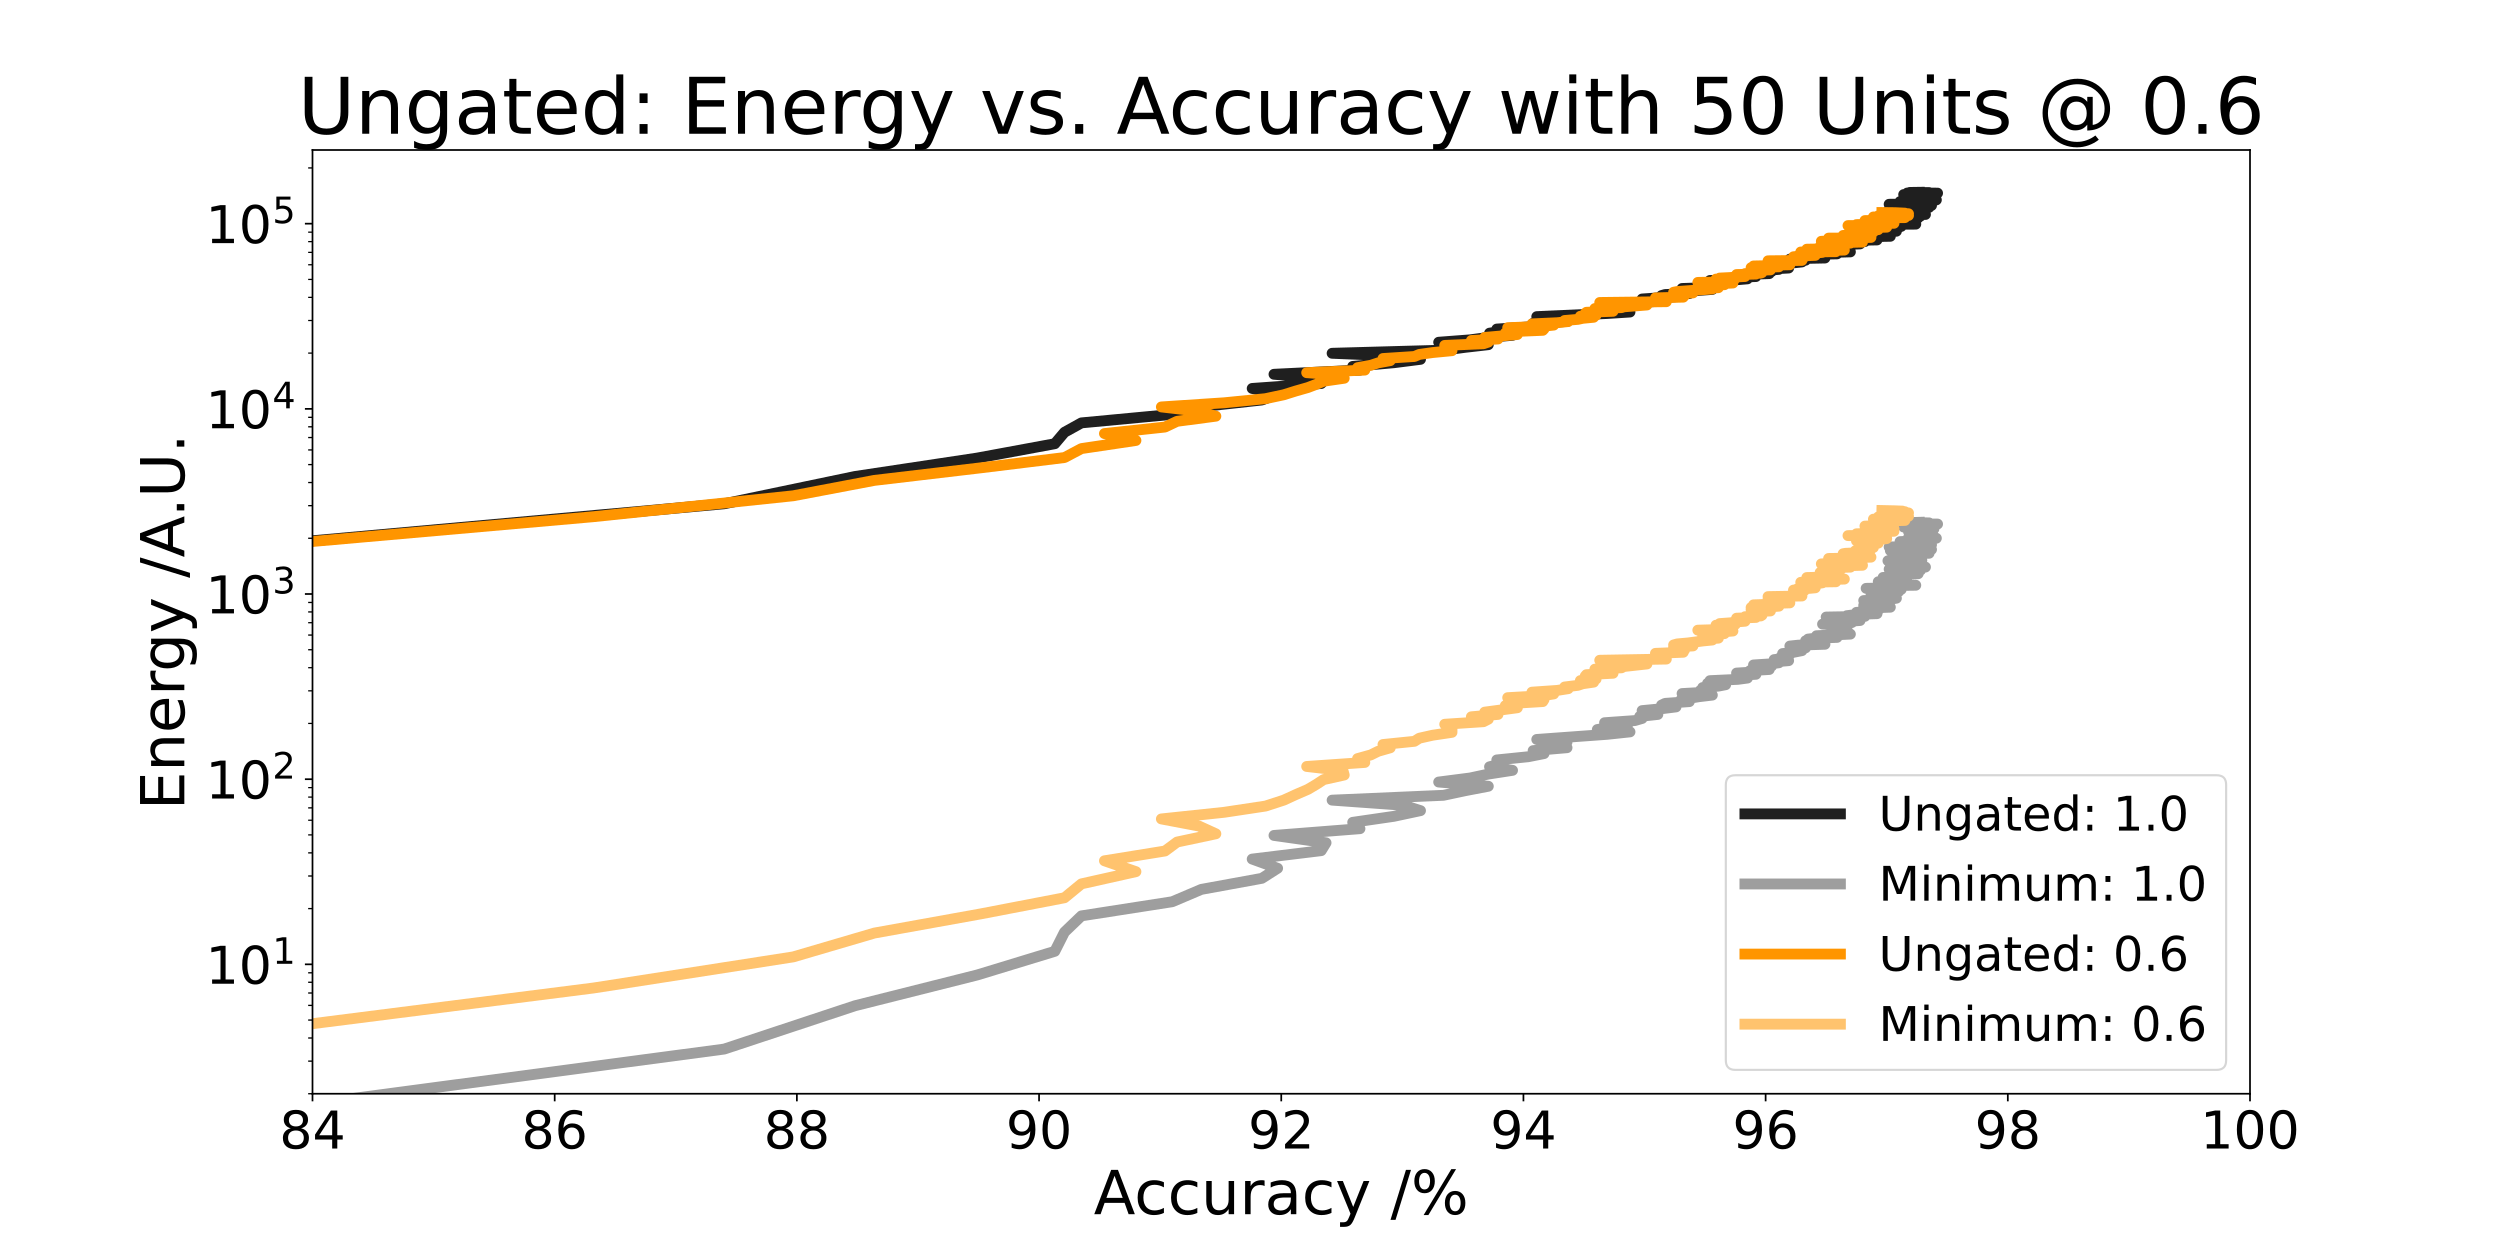 <?xml version="1.0" encoding="utf-8" standalone="no"?>
<!DOCTYPE svg PUBLIC "-//W3C//DTD SVG 1.1//EN"
  "http://www.w3.org/Graphics/SVG/1.1/DTD/svg11.dtd">
<!-- Created with matplotlib (https://matplotlib.org/) -->
<svg height="576pt" version="1.1" viewBox="0 0 1152 576" width="1152pt" xmlns="http://www.w3.org/2000/svg" xmlns:xlink="http://www.w3.org/1999/xlink">
 <defs>
  <style type="text/css">*{stroke-linecap:butt;stroke-linejoin:round;}</style>
 </defs>
 <g id="figure_1">
  <g id="patch_1">
   <path d="M 0 576 
L 1152 576 
L 1152 0 
L 0 0 
z
" style="fill:#ffffff;"/>
  </g>
  <g id="axes_1">
   <g id="patch_2">
    <path d="M 144 504 
L 1036.8 504 
L 1036.8 69.12 
L 144 69.12 
z
" style="fill:#ffffff;"/>
   </g>
   <g id="matplotlib.axis_1">
    <g id="xtick_1">
     <g id="line2d_1">
      <defs>
       <path d="M 0 0 
L 0 3.5 
" id="m5a484c1d97" style="stroke:#000000;stroke-width:0.8;"/>
      </defs>
      <g>
       <use style="stroke:#000000;stroke-width:0.8;" x="144" xlink:href="#m5a484c1d97" y="504"/>
      </g>
     </g>
     <g id="text_1">
      <!-- 84 -->
      <g transform="translate(128.73 529.236)scale(0.24 -0.24)">
       <defs>
        <path d="M 31.781 34.625 
Q 24.75 34.625 20.719 30.859 
Q 16.703 27.094 16.703 20.516 
Q 16.703 13.922 20.719 10.156 
Q 24.75 6.391 31.781 6.391 
Q 38.812 6.391 42.859 10.172 
Q 46.922 13.969 46.922 20.516 
Q 46.922 27.094 42.891 30.859 
Q 38.875 34.625 31.781 34.625 
z
M 21.922 38.812 
Q 15.578 40.375 12.031 44.719 
Q 8.5 49.078 8.5 55.328 
Q 8.5 64.062 14.719 69.141 
Q 20.953 74.219 31.781 74.219 
Q 42.672 74.219 48.875 69.141 
Q 55.078 64.062 55.078 55.328 
Q 55.078 49.078 51.531 44.719 
Q 48 40.375 41.703 38.812 
Q 48.828 37.156 52.797 32.312 
Q 56.781 27.484 56.781 20.516 
Q 56.781 9.906 50.312 4.234 
Q 43.844 -1.422 31.781 -1.422 
Q 19.734 -1.422 13.25 4.234 
Q 6.781 9.906 6.781 20.516 
Q 6.781 27.484 10.781 32.312 
Q 14.797 37.156 21.922 38.812 
z
M 18.312 54.391 
Q 18.312 48.734 21.844 45.562 
Q 25.391 42.391 31.781 42.391 
Q 38.141 42.391 41.719 45.562 
Q 45.312 48.734 45.312 54.391 
Q 45.312 60.062 41.719 63.234 
Q 38.141 66.406 31.781 66.406 
Q 25.391 66.406 21.844 63.234 
Q 18.312 60.062 18.312 54.391 
z
" id="DejaVuSans-56"/>
        <path d="M 37.797 64.312 
L 12.891 25.391 
L 37.797 25.391 
z
M 35.203 72.906 
L 47.609 72.906 
L 47.609 25.391 
L 58.016 25.391 
L 58.016 17.188 
L 47.609 17.188 
L 47.609 0 
L 37.797 0 
L 37.797 17.188 
L 4.891 17.188 
L 4.891 26.703 
z
" id="DejaVuSans-52"/>
       </defs>
       <use xlink:href="#DejaVuSans-56"/>
       <use x="63.623" xlink:href="#DejaVuSans-52"/>
      </g>
     </g>
    </g>
    <g id="xtick_2">
     <g id="line2d_2">
      <g>
       <use style="stroke:#000000;stroke-width:0.8;" x="255.6" xlink:href="#m5a484c1d97" y="504"/>
      </g>
     </g>
     <g id="text_2">
      <!-- 86 -->
      <g transform="translate(240.33 529.236)scale(0.24 -0.24)">
       <defs>
        <path d="M 33.016 40.375 
Q 26.375 40.375 22.484 35.828 
Q 18.609 31.297 18.609 23.391 
Q 18.609 15.531 22.484 10.953 
Q 26.375 6.391 33.016 6.391 
Q 39.656 6.391 43.531 10.953 
Q 47.406 15.531 47.406 23.391 
Q 47.406 31.297 43.531 35.828 
Q 39.656 40.375 33.016 40.375 
z
M 52.594 71.297 
L 52.594 62.312 
Q 48.875 64.062 45.094 64.984 
Q 41.312 65.922 37.594 65.922 
Q 27.828 65.922 22.672 59.328 
Q 17.531 52.734 16.797 39.406 
Q 19.672 43.656 24.016 45.922 
Q 28.375 48.188 33.594 48.188 
Q 44.578 48.188 50.953 41.516 
Q 57.328 34.859 57.328 23.391 
Q 57.328 12.156 50.688 5.359 
Q 44.047 -1.422 33.016 -1.422 
Q 20.359 -1.422 13.672 8.266 
Q 6.984 17.969 6.984 36.375 
Q 6.984 53.656 15.188 63.938 
Q 23.391 74.219 37.203 74.219 
Q 40.922 74.219 44.703 73.484 
Q 48.484 72.75 52.594 71.297 
z
" id="DejaVuSans-54"/>
       </defs>
       <use xlink:href="#DejaVuSans-56"/>
       <use x="63.623" xlink:href="#DejaVuSans-54"/>
      </g>
     </g>
    </g>
    <g id="xtick_3">
     <g id="line2d_3">
      <g>
       <use style="stroke:#000000;stroke-width:0.8;" x="367.2" xlink:href="#m5a484c1d97" y="504"/>
      </g>
     </g>
     <g id="text_3">
      <!-- 88 -->
      <g transform="translate(351.93 529.236)scale(0.24 -0.24)">
       <use xlink:href="#DejaVuSans-56"/>
       <use x="63.623" xlink:href="#DejaVuSans-56"/>
      </g>
     </g>
    </g>
    <g id="xtick_4">
     <g id="line2d_4">
      <g>
       <use style="stroke:#000000;stroke-width:0.8;" x="478.8" xlink:href="#m5a484c1d97" y="504"/>
      </g>
     </g>
     <g id="text_4">
      <!-- 90 -->
      <g transform="translate(463.53 529.236)scale(0.24 -0.24)">
       <defs>
        <path d="M 10.984 1.516 
L 10.984 10.5 
Q 14.703 8.734 18.5 7.812 
Q 22.312 6.891 25.984 6.891 
Q 35.75 6.891 40.891 13.453 
Q 46.047 20.016 46.781 33.406 
Q 43.953 29.203 39.594 26.953 
Q 35.25 24.703 29.984 24.703 
Q 19.047 24.703 12.672 31.312 
Q 6.297 37.938 6.297 49.422 
Q 6.297 60.641 12.938 67.422 
Q 19.578 74.219 30.609 74.219 
Q 43.266 74.219 49.922 64.516 
Q 56.594 54.828 56.594 36.375 
Q 56.594 19.141 48.406 8.859 
Q 40.234 -1.422 26.422 -1.422 
Q 22.703 -1.422 18.891 -0.688 
Q 15.094 0.047 10.984 1.516 
z
M 30.609 32.422 
Q 37.25 32.422 41.125 36.953 
Q 45.016 41.5 45.016 49.422 
Q 45.016 57.281 41.125 61.844 
Q 37.25 66.406 30.609 66.406 
Q 23.969 66.406 20.094 61.844 
Q 16.219 57.281 16.219 49.422 
Q 16.219 41.5 20.094 36.953 
Q 23.969 32.422 30.609 32.422 
z
" id="DejaVuSans-57"/>
        <path d="M 31.781 66.406 
Q 24.172 66.406 20.328 58.906 
Q 16.5 51.422 16.5 36.375 
Q 16.5 21.391 20.328 13.891 
Q 24.172 6.391 31.781 6.391 
Q 39.453 6.391 43.281 13.891 
Q 47.125 21.391 47.125 36.375 
Q 47.125 51.422 43.281 58.906 
Q 39.453 66.406 31.781 66.406 
z
M 31.781 74.219 
Q 44.047 74.219 50.516 64.516 
Q 56.984 54.828 56.984 36.375 
Q 56.984 17.969 50.516 8.266 
Q 44.047 -1.422 31.781 -1.422 
Q 19.531 -1.422 13.062 8.266 
Q 6.594 17.969 6.594 36.375 
Q 6.594 54.828 13.062 64.516 
Q 19.531 74.219 31.781 74.219 
z
" id="DejaVuSans-48"/>
       </defs>
       <use xlink:href="#DejaVuSans-57"/>
       <use x="63.623" xlink:href="#DejaVuSans-48"/>
      </g>
     </g>
    </g>
    <g id="xtick_5">
     <g id="line2d_5">
      <g>
       <use style="stroke:#000000;stroke-width:0.8;" x="590.4" xlink:href="#m5a484c1d97" y="504"/>
      </g>
     </g>
     <g id="text_5">
      <!-- 92 -->
      <g transform="translate(575.13 529.236)scale(0.24 -0.24)">
       <defs>
        <path d="M 19.188 8.297 
L 53.609 8.297 
L 53.609 0 
L 7.328 0 
L 7.328 8.297 
Q 12.938 14.109 22.625 23.891 
Q 32.328 33.688 34.812 36.531 
Q 39.547 41.844 41.422 45.531 
Q 43.312 49.219 43.312 52.781 
Q 43.312 58.594 39.234 62.25 
Q 35.156 65.922 28.609 65.922 
Q 23.969 65.922 18.812 64.312 
Q 13.672 62.703 7.812 59.422 
L 7.812 69.391 
Q 13.766 71.781 18.938 73 
Q 24.125 74.219 28.422 74.219 
Q 39.75 74.219 46.484 68.547 
Q 53.219 62.891 53.219 53.422 
Q 53.219 48.922 51.531 44.891 
Q 49.859 40.875 45.406 35.406 
Q 44.188 33.984 37.641 27.219 
Q 31.109 20.453 19.188 8.297 
z
" id="DejaVuSans-50"/>
       </defs>
       <use xlink:href="#DejaVuSans-57"/>
       <use x="63.623" xlink:href="#DejaVuSans-50"/>
      </g>
     </g>
    </g>
    <g id="xtick_6">
     <g id="line2d_6">
      <g>
       <use style="stroke:#000000;stroke-width:0.8;" x="702" xlink:href="#m5a484c1d97" y="504"/>
      </g>
     </g>
     <g id="text_6">
      <!-- 94 -->
      <g transform="translate(686.73 529.236)scale(0.24 -0.24)">
       <use xlink:href="#DejaVuSans-57"/>
       <use x="63.623" xlink:href="#DejaVuSans-52"/>
      </g>
     </g>
    </g>
    <g id="xtick_7">
     <g id="line2d_7">
      <g>
       <use style="stroke:#000000;stroke-width:0.8;" x="813.6" xlink:href="#m5a484c1d97" y="504"/>
      </g>
     </g>
     <g id="text_7">
      <!-- 96 -->
      <g transform="translate(798.33 529.236)scale(0.24 -0.24)">
       <use xlink:href="#DejaVuSans-57"/>
       <use x="63.623" xlink:href="#DejaVuSans-54"/>
      </g>
     </g>
    </g>
    <g id="xtick_8">
     <g id="line2d_8">
      <g>
       <use style="stroke:#000000;stroke-width:0.8;" x="925.2" xlink:href="#m5a484c1d97" y="504"/>
      </g>
     </g>
     <g id="text_8">
      <!-- 98 -->
      <g transform="translate(909.93 529.236)scale(0.24 -0.24)">
       <use xlink:href="#DejaVuSans-57"/>
       <use x="63.623" xlink:href="#DejaVuSans-56"/>
      </g>
     </g>
    </g>
    <g id="xtick_9">
     <g id="line2d_9">
      <g>
       <use style="stroke:#000000;stroke-width:0.8;" x="1036.8" xlink:href="#m5a484c1d97" y="504"/>
      </g>
     </g>
     <g id="text_9">
      <!-- 100 -->
      <g transform="translate(1013.895 529.236)scale(0.24 -0.24)">
       <defs>
        <path d="M 12.406 8.297 
L 28.516 8.297 
L 28.516 63.922 
L 10.984 60.406 
L 10.984 69.391 
L 28.422 72.906 
L 38.281 72.906 
L 38.281 8.297 
L 54.391 8.297 
L 54.391 0 
L 12.406 0 
z
" id="DejaVuSans-49"/>
       </defs>
       <use xlink:href="#DejaVuSans-49"/>
       <use x="63.623" xlink:href="#DejaVuSans-48"/>
       <use x="127.246" xlink:href="#DejaVuSans-48"/>
      </g>
     </g>
    </g>
    <g id="text_10">
     <!-- Accuracy /% -->
     <g transform="translate(504.013 559.503)scale(0.28 -0.28)">
      <defs>
       <path d="M 34.188 63.188 
L 20.797 26.906 
L 47.609 26.906 
z
M 28.609 72.906 
L 39.797 72.906 
L 67.578 0 
L 57.328 0 
L 50.688 18.703 
L 17.828 18.703 
L 11.188 0 
L 0.781 0 
z
" id="DejaVuSans-65"/>
       <path d="M 48.781 52.594 
L 48.781 44.188 
Q 44.969 46.297 41.141 47.344 
Q 37.312 48.391 33.406 48.391 
Q 24.656 48.391 19.812 42.844 
Q 14.984 37.312 14.984 27.297 
Q 14.984 17.281 19.812 11.734 
Q 24.656 6.203 33.406 6.203 
Q 37.312 6.203 41.141 7.25 
Q 44.969 8.297 48.781 10.406 
L 48.781 2.094 
Q 45.016 0.344 40.984 -0.531 
Q 36.969 -1.422 32.422 -1.422 
Q 20.062 -1.422 12.781 6.344 
Q 5.516 14.109 5.516 27.297 
Q 5.516 40.672 12.859 48.328 
Q 20.219 56 33.016 56 
Q 37.156 56 41.109 55.141 
Q 45.062 54.297 48.781 52.594 
z
" id="DejaVuSans-99"/>
       <path d="M 8.5 21.578 
L 8.5 54.688 
L 17.484 54.688 
L 17.484 21.922 
Q 17.484 14.156 20.5 10.266 
Q 23.531 6.391 29.594 6.391 
Q 36.859 6.391 41.078 11.031 
Q 45.312 15.672 45.312 23.688 
L 45.312 54.688 
L 54.297 54.688 
L 54.297 0 
L 45.312 0 
L 45.312 8.406 
Q 42.047 3.422 37.719 1 
Q 33.406 -1.422 27.688 -1.422 
Q 18.266 -1.422 13.375 4.438 
Q 8.5 10.297 8.5 21.578 
z
M 31.109 56 
z
" id="DejaVuSans-117"/>
       <path d="M 41.109 46.297 
Q 39.594 47.172 37.812 47.578 
Q 36.031 48 33.891 48 
Q 26.266 48 22.188 43.047 
Q 18.109 38.094 18.109 28.812 
L 18.109 0 
L 9.078 0 
L 9.078 54.688 
L 18.109 54.688 
L 18.109 46.188 
Q 20.953 51.172 25.484 53.578 
Q 30.031 56 36.531 56 
Q 37.453 56 38.578 55.875 
Q 39.703 55.766 41.062 55.516 
z
" id="DejaVuSans-114"/>
       <path d="M 34.281 27.484 
Q 23.391 27.484 19.188 25 
Q 14.984 22.516 14.984 16.5 
Q 14.984 11.719 18.141 8.906 
Q 21.297 6.109 26.703 6.109 
Q 34.188 6.109 38.703 11.406 
Q 43.219 16.703 43.219 25.484 
L 43.219 27.484 
z
M 52.203 31.203 
L 52.203 0 
L 43.219 0 
L 43.219 8.297 
Q 40.141 3.328 35.547 0.953 
Q 30.953 -1.422 24.312 -1.422 
Q 15.922 -1.422 10.953 3.297 
Q 6 8.016 6 15.922 
Q 6 25.141 12.172 29.828 
Q 18.359 34.516 30.609 34.516 
L 43.219 34.516 
L 43.219 35.406 
Q 43.219 41.609 39.141 45 
Q 35.062 48.391 27.688 48.391 
Q 23 48.391 18.547 47.266 
Q 14.109 46.141 10.016 43.891 
L 10.016 52.203 
Q 14.938 54.109 19.578 55.047 
Q 24.219 56 28.609 56 
Q 40.484 56 46.344 49.844 
Q 52.203 43.703 52.203 31.203 
z
" id="DejaVuSans-97"/>
       <path d="M 32.172 -5.078 
Q 28.375 -14.844 24.75 -17.812 
Q 21.141 -20.797 15.094 -20.797 
L 7.906 -20.797 
L 7.906 -13.281 
L 13.188 -13.281 
Q 16.891 -13.281 18.938 -11.516 
Q 21 -9.766 23.484 -3.219 
L 25.094 0.875 
L 2.984 54.688 
L 12.5 54.688 
L 29.594 11.922 
L 46.688 54.688 
L 56.203 54.688 
z
" id="DejaVuSans-121"/>
       <path id="DejaVuSans-32"/>
       <path d="M 25.391 72.906 
L 33.688 72.906 
L 8.297 -9.281 
L 0 -9.281 
z
" id="DejaVuSans-47"/>
       <path d="M 72.703 32.078 
Q 68.453 32.078 66.031 28.469 
Q 63.625 24.859 63.625 18.406 
Q 63.625 12.062 66.031 8.422 
Q 68.453 4.781 72.703 4.781 
Q 76.859 4.781 79.266 8.422 
Q 81.688 12.062 81.688 18.406 
Q 81.688 24.812 79.266 28.438 
Q 76.859 32.078 72.703 32.078 
z
M 72.703 38.281 
Q 80.422 38.281 84.953 32.906 
Q 89.5 27.547 89.5 18.406 
Q 89.5 9.281 84.938 3.922 
Q 80.375 -1.422 72.703 -1.422 
Q 64.891 -1.422 60.344 3.922 
Q 55.812 9.281 55.812 18.406 
Q 55.812 27.594 60.375 32.938 
Q 64.938 38.281 72.703 38.281 
z
M 22.312 68.016 
Q 18.109 68.016 15.688 64.375 
Q 13.281 60.75 13.281 54.391 
Q 13.281 47.953 15.672 44.328 
Q 18.062 40.719 22.312 40.719 
Q 26.562 40.719 28.969 44.328 
Q 31.391 47.953 31.391 54.391 
Q 31.391 60.688 28.953 64.344 
Q 26.516 68.016 22.312 68.016 
z
M 66.406 74.219 
L 74.219 74.219 
L 28.609 -1.422 
L 20.797 -1.422 
z
M 22.312 74.219 
Q 30.031 74.219 34.609 68.875 
Q 39.203 63.531 39.203 54.391 
Q 39.203 45.172 34.641 39.844 
Q 30.078 34.516 22.312 34.516 
Q 14.547 34.516 10.031 39.859 
Q 5.516 45.219 5.516 54.391 
Q 5.516 63.484 10.047 68.844 
Q 14.594 74.219 22.312 74.219 
z
" id="DejaVuSans-37"/>
      </defs>
      <use xlink:href="#DejaVuSans-65"/>
      <use x="66.658" xlink:href="#DejaVuSans-99"/>
      <use x="121.639" xlink:href="#DejaVuSans-99"/>
      <use x="176.619" xlink:href="#DejaVuSans-117"/>
      <use x="239.998" xlink:href="#DejaVuSans-114"/>
      <use x="281.111" xlink:href="#DejaVuSans-97"/>
      <use x="342.391" xlink:href="#DejaVuSans-99"/>
      <use x="397.371" xlink:href="#DejaVuSans-121"/>
      <use x="456.551" xlink:href="#DejaVuSans-32"/>
      <use x="488.338" xlink:href="#DejaVuSans-47"/>
      <use x="522.029" xlink:href="#DejaVuSans-37"/>
     </g>
    </g>
   </g>
   <g id="matplotlib.axis_2">
    <g id="ytick_1">
     <g id="line2d_10">
      <defs>
       <path d="M 0 0 
L -3.5 0 
" id="m4655dc954b" style="stroke:#000000;stroke-width:0.8;"/>
      </defs>
      <g>
       <use style="stroke:#000000;stroke-width:0.8;" x="144" xlink:href="#m4655dc954b" y="444.362"/>
      </g>
     </g>
     <g id="text_11">
      <!-- $\mathdefault{10^{1}}$ -->
      <g transform="translate(94.76 453.48)scale(0.24 -0.24)">
       <use transform="translate(0 0.684)" xlink:href="#DejaVuSans-49"/>
       <use transform="translate(63.623 0.684)" xlink:href="#DejaVuSans-48"/>
       <use transform="translate(128.203 38.966)scale(0.7)" xlink:href="#DejaVuSans-49"/>
      </g>
     </g>
    </g>
    <g id="ytick_2">
     <g id="line2d_11">
      <g>
       <use style="stroke:#000000;stroke-width:0.8;" x="144" xlink:href="#m4655dc954b" y="359.04"/>
      </g>
     </g>
     <g id="text_12">
      <!-- $\mathdefault{10^{2}}$ -->
      <g transform="translate(94.76 368.158)scale(0.24 -0.24)">
       <use transform="translate(0 0.766)" xlink:href="#DejaVuSans-49"/>
       <use transform="translate(63.623 0.766)" xlink:href="#DejaVuSans-48"/>
       <use transform="translate(128.203 39.047)scale(0.7)" xlink:href="#DejaVuSans-50"/>
      </g>
     </g>
    </g>
    <g id="ytick_3">
     <g id="line2d_12">
      <g>
       <use style="stroke:#000000;stroke-width:0.8;" x="144" xlink:href="#m4655dc954b" y="273.718"/>
      </g>
     </g>
     <g id="text_13">
      <!-- $\mathdefault{10^{3}}$ -->
      <g transform="translate(94.76 282.836)scale(0.24 -0.24)">
       <defs>
        <path d="M 40.578 39.312 
Q 47.656 37.797 51.625 33 
Q 55.609 28.219 55.609 21.188 
Q 55.609 10.406 48.188 4.484 
Q 40.766 -1.422 27.094 -1.422 
Q 22.516 -1.422 17.656 -0.516 
Q 12.797 0.391 7.625 2.203 
L 7.625 11.719 
Q 11.719 9.328 16.594 8.109 
Q 21.484 6.891 26.812 6.891 
Q 36.078 6.891 40.938 10.547 
Q 45.797 14.203 45.797 21.188 
Q 45.797 27.641 41.281 31.266 
Q 36.766 34.906 28.719 34.906 
L 20.219 34.906 
L 20.219 43.016 
L 29.109 43.016 
Q 36.375 43.016 40.234 45.922 
Q 44.094 48.828 44.094 54.297 
Q 44.094 59.906 40.109 62.906 
Q 36.141 65.922 28.719 65.922 
Q 24.656 65.922 20.016 65.031 
Q 15.375 64.156 9.812 62.312 
L 9.812 71.094 
Q 15.438 72.656 20.344 73.438 
Q 25.25 74.219 29.594 74.219 
Q 40.828 74.219 47.359 69.109 
Q 53.906 64.016 53.906 55.328 
Q 53.906 49.266 50.438 45.094 
Q 46.969 40.922 40.578 39.312 
z
" id="DejaVuSans-51"/>
       </defs>
       <use transform="translate(0 0.766)" xlink:href="#DejaVuSans-49"/>
       <use transform="translate(63.623 0.766)" xlink:href="#DejaVuSans-48"/>
       <use transform="translate(128.203 39.047)scale(0.7)" xlink:href="#DejaVuSans-51"/>
      </g>
     </g>
    </g>
    <g id="ytick_4">
     <g id="line2d_13">
      <g>
       <use style="stroke:#000000;stroke-width:0.8;" x="144" xlink:href="#m4655dc954b" y="188.395"/>
      </g>
     </g>
     <g id="text_14">
      <!-- $\mathdefault{10^{4}}$ -->
      <g transform="translate(94.76 197.514)scale(0.24 -0.24)">
       <use transform="translate(0 0.684)" xlink:href="#DejaVuSans-49"/>
       <use transform="translate(63.623 0.684)" xlink:href="#DejaVuSans-48"/>
       <use transform="translate(128.203 38.966)scale(0.7)" xlink:href="#DejaVuSans-52"/>
      </g>
     </g>
    </g>
    <g id="ytick_5">
     <g id="line2d_14">
      <g>
       <use style="stroke:#000000;stroke-width:0.8;" x="144" xlink:href="#m4655dc954b" y="103.073"/>
      </g>
     </g>
     <g id="text_15">
      <!-- $\mathdefault{10^{5}}$ -->
      <g transform="translate(94.76 112.191)scale(0.24 -0.24)">
       <defs>
        <path d="M 10.797 72.906 
L 49.516 72.906 
L 49.516 64.594 
L 19.828 64.594 
L 19.828 46.734 
Q 21.969 47.469 24.109 47.828 
Q 26.266 48.188 28.422 48.188 
Q 40.625 48.188 47.75 41.5 
Q 54.891 34.812 54.891 23.391 
Q 54.891 11.625 47.562 5.094 
Q 40.234 -1.422 26.906 -1.422 
Q 22.312 -1.422 17.547 -0.641 
Q 12.797 0.141 7.719 1.703 
L 7.719 11.625 
Q 12.109 9.234 16.797 8.062 
Q 21.484 6.891 26.703 6.891 
Q 35.156 6.891 40.078 11.328 
Q 45.016 15.766 45.016 23.391 
Q 45.016 31 40.078 35.438 
Q 35.156 39.891 26.703 39.891 
Q 22.75 39.891 18.812 39.016 
Q 14.891 38.141 10.797 36.281 
z
" id="DejaVuSans-53"/>
       </defs>
       <use transform="translate(0 0.684)" xlink:href="#DejaVuSans-49"/>
       <use transform="translate(63.623 0.684)" xlink:href="#DejaVuSans-48"/>
       <use transform="translate(128.203 38.966)scale(0.7)" xlink:href="#DejaVuSans-53"/>
      </g>
     </g>
    </g>
    <g id="ytick_6">
     <g id="line2d_15">
      <defs>
       <path d="M 0 0 
L -2 0 
" id="mc00293eb84" style="stroke:#000000;stroke-width:0.6;"/>
      </defs>
      <g>
       <use style="stroke:#000000;stroke-width:0.6;" x="144" xlink:href="#mc00293eb84" y="504"/>
      </g>
     </g>
    </g>
    <g id="ytick_7">
     <g id="line2d_16">
      <g>
       <use style="stroke:#000000;stroke-width:0.6;" x="144" xlink:href="#mc00293eb84" y="488.975"/>
      </g>
     </g>
    </g>
    <g id="ytick_8">
     <g id="line2d_17">
      <g>
       <use style="stroke:#000000;stroke-width:0.6;" x="144" xlink:href="#mc00293eb84" y="478.315"/>
      </g>
     </g>
    </g>
    <g id="ytick_9">
     <g id="line2d_18">
      <g>
       <use style="stroke:#000000;stroke-width:0.6;" x="144" xlink:href="#mc00293eb84" y="470.047"/>
      </g>
     </g>
    </g>
    <g id="ytick_10">
     <g id="line2d_19">
      <g>
       <use style="stroke:#000000;stroke-width:0.6;" x="144" xlink:href="#mc00293eb84" y="463.291"/>
      </g>
     </g>
    </g>
    <g id="ytick_11">
     <g id="line2d_20">
      <g>
       <use style="stroke:#000000;stroke-width:0.6;" x="144" xlink:href="#mc00293eb84" y="457.579"/>
      </g>
     </g>
    </g>
    <g id="ytick_12">
     <g id="line2d_21">
      <g>
       <use style="stroke:#000000;stroke-width:0.6;" x="144" xlink:href="#mc00293eb84" y="452.631"/>
      </g>
     </g>
    </g>
    <g id="ytick_13">
     <g id="line2d_22">
      <g>
       <use style="stroke:#000000;stroke-width:0.6;" x="144" xlink:href="#mc00293eb84" y="448.266"/>
      </g>
     </g>
    </g>
    <g id="ytick_14">
     <g id="line2d_23">
      <g>
       <use style="stroke:#000000;stroke-width:0.6;" x="144" xlink:href="#mc00293eb84" y="418.678"/>
      </g>
     </g>
    </g>
    <g id="ytick_15">
     <g id="line2d_24">
      <g>
       <use style="stroke:#000000;stroke-width:0.6;" x="144" xlink:href="#mc00293eb84" y="403.653"/>
      </g>
     </g>
    </g>
    <g id="ytick_16">
     <g id="line2d_25">
      <g>
       <use style="stroke:#000000;stroke-width:0.6;" x="144" xlink:href="#mc00293eb84" y="392.993"/>
      </g>
     </g>
    </g>
    <g id="ytick_17">
     <g id="line2d_26">
      <g>
       <use style="stroke:#000000;stroke-width:0.6;" x="144" xlink:href="#mc00293eb84" y="384.725"/>
      </g>
     </g>
    </g>
    <g id="ytick_18">
     <g id="line2d_27">
      <g>
       <use style="stroke:#000000;stroke-width:0.6;" x="144" xlink:href="#mc00293eb84" y="377.969"/>
      </g>
     </g>
    </g>
    <g id="ytick_19">
     <g id="line2d_28">
      <g>
       <use style="stroke:#000000;stroke-width:0.6;" x="144" xlink:href="#mc00293eb84" y="372.257"/>
      </g>
     </g>
    </g>
    <g id="ytick_20">
     <g id="line2d_29">
      <g>
       <use style="stroke:#000000;stroke-width:0.6;" x="144" xlink:href="#mc00293eb84" y="367.309"/>
      </g>
     </g>
    </g>
    <g id="ytick_21">
     <g id="line2d_30">
      <g>
       <use style="stroke:#000000;stroke-width:0.6;" x="144" xlink:href="#mc00293eb84" y="362.944"/>
      </g>
     </g>
    </g>
    <g id="ytick_22">
     <g id="line2d_31">
      <g>
       <use style="stroke:#000000;stroke-width:0.6;" x="144" xlink:href="#mc00293eb84" y="333.355"/>
      </g>
     </g>
    </g>
    <g id="ytick_23">
     <g id="line2d_32">
      <g>
       <use style="stroke:#000000;stroke-width:0.6;" x="144" xlink:href="#mc00293eb84" y="318.331"/>
      </g>
     </g>
    </g>
    <g id="ytick_24">
     <g id="line2d_33">
      <g>
       <use style="stroke:#000000;stroke-width:0.6;" x="144" xlink:href="#mc00293eb84" y="307.671"/>
      </g>
     </g>
    </g>
    <g id="ytick_25">
     <g id="line2d_34">
      <g>
       <use style="stroke:#000000;stroke-width:0.6;" x="144" xlink:href="#mc00293eb84" y="299.402"/>
      </g>
     </g>
    </g>
    <g id="ytick_26">
     <g id="line2d_35">
      <g>
       <use style="stroke:#000000;stroke-width:0.6;" x="144" xlink:href="#mc00293eb84" y="292.646"/>
      </g>
     </g>
    </g>
    <g id="ytick_27">
     <g id="line2d_36">
      <g>
       <use style="stroke:#000000;stroke-width:0.6;" x="144" xlink:href="#mc00293eb84" y="286.934"/>
      </g>
     </g>
    </g>
    <g id="ytick_28">
     <g id="line2d_37">
      <g>
       <use style="stroke:#000000;stroke-width:0.6;" x="144" xlink:href="#mc00293eb84" y="281.986"/>
      </g>
     </g>
    </g>
    <g id="ytick_29">
     <g id="line2d_38">
      <g>
       <use style="stroke:#000000;stroke-width:0.6;" x="144" xlink:href="#mc00293eb84" y="277.622"/>
      </g>
     </g>
    </g>
    <g id="ytick_30">
     <g id="line2d_39">
      <g>
       <use style="stroke:#000000;stroke-width:0.6;" x="144" xlink:href="#mc00293eb84" y="248.033"/>
      </g>
     </g>
    </g>
    <g id="ytick_31">
     <g id="line2d_40">
      <g>
       <use style="stroke:#000000;stroke-width:0.6;" x="144" xlink:href="#mc00293eb84" y="233.009"/>
      </g>
     </g>
    </g>
    <g id="ytick_32">
     <g id="line2d_41">
      <g>
       <use style="stroke:#000000;stroke-width:0.6;" x="144" xlink:href="#mc00293eb84" y="222.349"/>
      </g>
     </g>
    </g>
    <g id="ytick_33">
     <g id="line2d_42">
      <g>
       <use style="stroke:#000000;stroke-width:0.6;" x="144" xlink:href="#mc00293eb84" y="214.08"/>
      </g>
     </g>
    </g>
    <g id="ytick_34">
     <g id="line2d_43">
      <g>
       <use style="stroke:#000000;stroke-width:0.6;" x="144" xlink:href="#mc00293eb84" y="207.324"/>
      </g>
     </g>
    </g>
    <g id="ytick_35">
     <g id="line2d_44">
      <g>
       <use style="stroke:#000000;stroke-width:0.6;" x="144" xlink:href="#mc00293eb84" y="201.612"/>
      </g>
     </g>
    </g>
    <g id="ytick_36">
     <g id="line2d_45">
      <g>
       <use style="stroke:#000000;stroke-width:0.6;" x="144" xlink:href="#mc00293eb84" y="196.664"/>
      </g>
     </g>
    </g>
    <g id="ytick_37">
     <g id="line2d_46">
      <g>
       <use style="stroke:#000000;stroke-width:0.6;" x="144" xlink:href="#mc00293eb84" y="192.3"/>
      </g>
     </g>
    </g>
    <g id="ytick_38">
     <g id="line2d_47">
      <g>
       <use style="stroke:#000000;stroke-width:0.6;" x="144" xlink:href="#mc00293eb84" y="162.711"/>
      </g>
     </g>
    </g>
    <g id="ytick_39">
     <g id="line2d_48">
      <g>
       <use style="stroke:#000000;stroke-width:0.6;" x="144" xlink:href="#mc00293eb84" y="147.686"/>
      </g>
     </g>
    </g>
    <g id="ytick_40">
     <g id="line2d_49">
      <g>
       <use style="stroke:#000000;stroke-width:0.6;" x="144" xlink:href="#mc00293eb84" y="137.026"/>
      </g>
     </g>
    </g>
    <g id="ytick_41">
     <g id="line2d_50">
      <g>
       <use style="stroke:#000000;stroke-width:0.6;" x="144" xlink:href="#mc00293eb84" y="128.758"/>
      </g>
     </g>
    </g>
    <g id="ytick_42">
     <g id="line2d_51">
      <g>
       <use style="stroke:#000000;stroke-width:0.6;" x="144" xlink:href="#mc00293eb84" y="122.002"/>
      </g>
     </g>
    </g>
    <g id="ytick_43">
     <g id="line2d_52">
      <g>
       <use style="stroke:#000000;stroke-width:0.6;" x="144" xlink:href="#mc00293eb84" y="116.29"/>
      </g>
     </g>
    </g>
    <g id="ytick_44">
     <g id="line2d_53">
      <g>
       <use style="stroke:#000000;stroke-width:0.6;" x="144" xlink:href="#mc00293eb84" y="111.342"/>
      </g>
     </g>
    </g>
    <g id="ytick_45">
     <g id="line2d_54">
      <g>
       <use style="stroke:#000000;stroke-width:0.6;" x="144" xlink:href="#mc00293eb84" y="106.977"/>
      </g>
     </g>
    </g>
    <g id="ytick_46">
     <g id="line2d_55">
      <g>
       <use style="stroke:#000000;stroke-width:0.6;" x="144" xlink:href="#mc00293eb84" y="77.389"/>
      </g>
     </g>
    </g>
    <g id="text_16">
     <!-- Energy /A.U. -->
     <g transform="translate(84.937 373.22)rotate(-90)scale(0.28 -0.28)">
      <defs>
       <path d="M 9.812 72.906 
L 55.906 72.906 
L 55.906 64.594 
L 19.672 64.594 
L 19.672 43.016 
L 54.391 43.016 
L 54.391 34.719 
L 19.672 34.719 
L 19.672 8.297 
L 56.781 8.297 
L 56.781 0 
L 9.812 0 
z
" id="DejaVuSans-69"/>
       <path d="M 54.891 33.016 
L 54.891 0 
L 45.906 0 
L 45.906 32.719 
Q 45.906 40.484 42.875 44.328 
Q 39.844 48.188 33.797 48.188 
Q 26.516 48.188 22.312 43.547 
Q 18.109 38.922 18.109 30.906 
L 18.109 0 
L 9.078 0 
L 9.078 54.688 
L 18.109 54.688 
L 18.109 46.188 
Q 21.344 51.125 25.703 53.562 
Q 30.078 56 35.797 56 
Q 45.219 56 50.047 50.172 
Q 54.891 44.344 54.891 33.016 
z
" id="DejaVuSans-110"/>
       <path d="M 56.203 29.594 
L 56.203 25.203 
L 14.891 25.203 
Q 15.484 15.922 20.484 11.062 
Q 25.484 6.203 34.422 6.203 
Q 39.594 6.203 44.453 7.469 
Q 49.312 8.734 54.109 11.281 
L 54.109 2.781 
Q 49.266 0.734 44.188 -0.344 
Q 39.109 -1.422 33.891 -1.422 
Q 20.797 -1.422 13.156 6.188 
Q 5.516 13.812 5.516 26.812 
Q 5.516 40.234 12.766 48.109 
Q 20.016 56 32.328 56 
Q 43.359 56 49.781 48.891 
Q 56.203 41.797 56.203 29.594 
z
M 47.219 32.234 
Q 47.125 39.594 43.094 43.984 
Q 39.062 48.391 32.422 48.391 
Q 24.906 48.391 20.391 44.141 
Q 15.875 39.891 15.188 32.172 
z
" id="DejaVuSans-101"/>
       <path d="M 45.406 27.984 
Q 45.406 37.75 41.375 43.109 
Q 37.359 48.484 30.078 48.484 
Q 22.859 48.484 18.828 43.109 
Q 14.797 37.75 14.797 27.984 
Q 14.797 18.266 18.828 12.891 
Q 22.859 7.516 30.078 7.516 
Q 37.359 7.516 41.375 12.891 
Q 45.406 18.266 45.406 27.984 
z
M 54.391 6.781 
Q 54.391 -7.172 48.188 -13.984 
Q 42 -20.797 29.203 -20.797 
Q 24.469 -20.797 20.266 -20.094 
Q 16.062 -19.391 12.109 -17.922 
L 12.109 -9.188 
Q 16.062 -11.328 19.922 -12.344 
Q 23.781 -13.375 27.781 -13.375 
Q 36.625 -13.375 41.016 -8.766 
Q 45.406 -4.156 45.406 5.172 
L 45.406 9.625 
Q 42.625 4.781 38.281 2.391 
Q 33.938 0 27.875 0 
Q 17.828 0 11.672 7.656 
Q 5.516 15.328 5.516 27.984 
Q 5.516 40.672 11.672 48.328 
Q 17.828 56 27.875 56 
Q 33.938 56 38.281 53.609 
Q 42.625 51.219 45.406 46.391 
L 45.406 54.688 
L 54.391 54.688 
z
" id="DejaVuSans-103"/>
       <path d="M 10.688 12.406 
L 21 12.406 
L 21 0 
L 10.688 0 
z
" id="DejaVuSans-46"/>
       <path d="M 8.688 72.906 
L 18.609 72.906 
L 18.609 28.609 
Q 18.609 16.891 22.844 11.734 
Q 27.094 6.594 36.625 6.594 
Q 46.094 6.594 50.344 11.734 
Q 54.594 16.891 54.594 28.609 
L 54.594 72.906 
L 64.5 72.906 
L 64.5 27.391 
Q 64.5 13.141 57.438 5.859 
Q 50.391 -1.422 36.625 -1.422 
Q 22.797 -1.422 15.734 5.859 
Q 8.688 13.141 8.688 27.391 
z
" id="DejaVuSans-85"/>
      </defs>
      <use xlink:href="#DejaVuSans-69"/>
      <use x="63.184" xlink:href="#DejaVuSans-110"/>
      <use x="126.562" xlink:href="#DejaVuSans-101"/>
      <use x="188.086" xlink:href="#DejaVuSans-114"/>
      <use x="227.449" xlink:href="#DejaVuSans-103"/>
      <use x="290.926" xlink:href="#DejaVuSans-121"/>
      <use x="350.105" xlink:href="#DejaVuSans-32"/>
      <use x="381.893" xlink:href="#DejaVuSans-47"/>
      <use x="415.584" xlink:href="#DejaVuSans-65"/>
      <use x="482.242" xlink:href="#DejaVuSans-46"/>
      <use x="514.029" xlink:href="#DejaVuSans-85"/>
      <use x="587.223" xlink:href="#DejaVuSans-46"/>
     </g>
    </g>
   </g>
   <g id="line2d_56">
    <path clip-path="url(#p032c7aced2)" d="M 82.62 254.697 
L 333.72 232.138 
L 393.984 219.563 
L 450.342 211.069 
L 486.054 204.465 
L 490.518 199.189 
L 498.33 194.862 
L 540.18 190.926 
L 553.572 187.4 
L 581.472 184.319 
L 588.726 181.566 
L 577.008 178.992 
L 608.814 176.733 
L 611.046 174.487 
L 587.052 172.467 
L 626.67 170.524 
L 623.322 168.842 
L 642.294 167.139 
L 654.57 165.58 
L 646.758 164.156 
L 613.836 162.792 
L 665.172 161.363 
L 675.216 160.041 
L 685.818 158.831 
L 662.94 157.706 
L 677.448 156.599 
L 685.818 155.475 
L 696.978 154.497 
L 686.376 153.517 
L 692.514 152.572 
L 689.724 151.626 
L 704.232 150.666 
L 711.486 149.802 
L 706.464 148.969 
L 722.088 148.119 
L 716.508 147.372 
L 722.088 146.613 
L 708.138 145.905 
L 740.502 144.464 
L 751.104 143.782 
L 736.038 143.118 
L 742.176 142.432 
L 749.988 141.784 
L 739.386 141.166 
L 753.336 140.592 
L 756.684 139.994 
L 755.568 139.412 
L 763.938 138.864 
L 763.38 138.309 
L 756.684 137.776 
L 772.308 136.703 
L 765.612 136.21 
L 767.286 135.719 
L 778.446 135.276 
L 774.54 134.765 
L 782.91 133.811 
L 789.048 133.358 
L 775.098 132.935 
L 787.932 132.49 
L 783.468 132.065 
L 785.142 131.649 
L 784.584 131.24 
L 791.838 130.849 
L 795.186 130.427 
L 786.816 130.03 
L 790.164 129.647 
L 787.932 129.256 
L 800.766 128.878 
L 805.23 128.499 
L 800.208 128.133 
L 800.208 127.789 
L 809.136 127.436 
L 800.208 127.12 
L 809.136 126.779 
L 806.346 126.415 
L 815.274 126.082 
L 808.02 125.758 
L 813.6 125.415 
L 816.39 125.083 
L 808.02 124.762 
L 815.832 124.44 
L 819.738 124.131 
L 818.622 123.819 
L 824.202 123.508 
L 817.506 123.207 
L 821.412 122.919 
L 820.296 122.631 
L 824.202 122.344 
L 823.086 122.043 
L 824.76 121.747 
L 821.412 121.47 
L 825.876 121.2 
L 830.34 120.709 
L 829.782 120.458 
L 828.666 120.201 
L 832.014 119.923 
L 830.34 119.658 
L 824.76 119.409 
L 828.666 119.145 
L 840.942 118.892 
L 835.362 118.643 
L 833.688 118.396 
L 838.71 118.154 
L 832.014 117.906 
L 839.826 117.662 
L 833.13 117.446 
L 836.478 117.224 
L 846.522 116.986 
L 839.268 116.762 
L 837.036 116.525 
L 852.66 116.066 
L 845.964 115.86 
L 850.986 115.621 
L 851.544 115.409 
L 850.986 115.198 
L 845.964 114.994 
L 849.87 114.784 
L 844.29 114.592 
L 844.29 114.386 
L 843.732 114.194 
L 849.87 113.991 
L 847.638 113.791 
L 848.196 113.585 
L 839.826 113.369 
L 853.218 112.963 
L 853.776 112.771 
L 852.102 112.591 
L 857.124 112.394 
L 850.986 112.024 
L 846.522 111.843 
L 856.008 111.661 
L 841.5 111.474 
L 859.356 111.302 
L 850.986 111.118 
L 856.008 110.746 
L 864.936 110.565 
L 861.588 110.395 
L 855.45 110.231 
L 861.03 110.05 
L 861.588 109.888 
L 861.588 109.711 
L 858.798 109.537 
L 866.052 109.359 
L 864.936 109.207 
L 862.704 109.044 
L 871.074 108.879 
L 858.798 108.713 
L 862.146 108.548 
L 858.798 108.395 
L 861.588 108.229 
L 867.168 108.064 
L 867.168 107.904 
L 866.052 107.763 
L 866.052 107.616 
L 862.146 107.461 
L 866.052 107.301 
L 858.798 107.15 
L 867.726 106.99 
L 864.936 106.843 
L 873.864 106.557 
L 867.168 106.419 
L 870.516 106.276 
L 865.494 106.126 
L 872.748 105.993 
L 873.306 105.846 
L 871.074 105.708 
L 872.19 105.56 
L 862.146 105.427 
L 869.958 105.133 
L 871.632 104.99 
L 874.98 104.862 
L 869.4 104.725 
L 873.864 104.592 
L 872.19 104.451 
L 876.096 104.328 
L 872.19 104.199 
L 859.914 104.063 
L 873.306 103.925 
L 870.516 103.79 
L 872.19 103.538 
L 867.168 103.399 
L 882.792 103.279 
L 872.748 103.15 
L 874.422 103.028 
L 874.422 102.908 
L 872.19 102.779 
L 867.168 102.652 
L 872.19 102.535 
L 865.494 102.416 
L 877.212 102.158 
L 868.284 102.036 
L 877.77 101.793 
L 872.748 101.684 
L 873.306 101.578 
L 876.096 101.45 
L 867.726 101.34 
L 878.886 101.232 
L 872.748 101.118 
L 873.864 100.997 
L 877.212 100.772 
L 876.096 100.644 
L 877.77 100.526 
L 883.908 100.407 
L 881.118 100.183 
L 880.56 100.078 
L 873.306 99.974 
L 880.56 99.86 
L 877.212 99.757 
L 877.77 99.651 
L 885.024 99.543 
L 880.56 99.427 
L 870.516 99.322 
L 874.98 99.222 
L 872.748 99.126 
L 874.422 99.026 
L 887.256 98.82 
L 877.212 98.728 
L 881.118 98.525 
L 876.654 98.425 
L 885.024 98.203 
L 874.98 98.098 
L 885.582 97.895 
L 880.56 97.792 
L 882.792 97.7 
L 873.864 97.602 
L 884.466 97.507 
L 869.958 97.309 
L 885.582 97.218 
L 877.77 97.119 
L 878.328 97.023 
L 874.98 96.934 
L 885.024 96.832 
L 876.654 96.57 
L 880.002 96.477 
L 877.212 96.289 
L 878.886 96.107 
L 878.328 96.01 
L 872.19 95.912 
L 875.538 95.817 
L 885.582 95.731 
L 876.654 95.647 
L 888.93 95.56 
L 884.466 95.381 
L 885.024 95.285 
L 879.444 95.202 
L 883.908 95.118 
L 871.074 94.945 
L 885.024 94.856 
L 881.676 94.771 
L 890.046 94.686 
L 877.77 94.531 
L 886.14 94.296 
L 870.516 94.123 
L 888.372 94.037 
L 886.698 93.946 
L 888.93 93.862 
L 878.328 93.686 
L 890.046 93.608 
L 888.93 93.529 
L 885.582 93.444 
L 888.93 93.366 
L 884.466 93.203 
L 889.488 93.122 
L 875.538 92.891 
L 880.002 92.806 
L 884.466 92.663 
L 880.56 92.588 
L 886.14 92.516 
L 885.024 92.434 
L 889.488 92.277 
L 883.908 92.204 
L 892.278 92.122 
L 890.046 92.045 
L 879.444 91.973 
L 883.35 91.902 
L 891.162 91.751 
L 884.466 91.607 
L 883.908 91.539 
L 889.488 91.4 
L 886.14 91.329 
L 890.604 91.254 
L 887.256 91.111 
L 888.372 91.028 
L 881.676 90.957 
L 885.024 90.892 
L 886.698 90.823 
L 879.444 90.683 
L 883.908 90.481 
L 880.002 90.406 
L 881.676 90.333 
L 890.046 90.19 
L 883.908 90.118 
L 891.162 89.989 
L 881.118 89.867 
L 888.93 89.73 
L 877.212 89.651 
L 882.234 89.584 
L 880.002 89.522 
L 890.046 89.318 
L 890.046 89.25 
L 890.604 89.18 
L 883.908 89.06 
L 892.836 88.995 
L 878.886 88.93 
L 888.93 88.869 
L 885.024 88.808 
L 888.93 88.739 
L 880.002 88.676 
L 884.466 88.609 
" style="fill:none;stroke:#1f1f1f;stroke-linecap:square;stroke-width:5;"/>
   </g>
   <g id="line2d_57">
    <path clip-path="url(#p032c7aced2)" d="M 82.62 516.811 
L 333.72 483.407 
L 393.984 463.445 
L 450.342 449.257 
L 486.054 438.365 
L 490.518 429.517 
L 498.33 422.031 
L 540.18 415.517 
L 553.572 409.828 
L 581.472 404.73 
L 588.726 400.099 
L 577.008 395.861 
L 608.814 391.983 
L 611.046 388.357 
L 587.052 384.968 
L 626.67 381.858 
L 623.322 378.931 
L 642.294 376.164 
L 654.57 373.543 
L 646.758 371.064 
L 613.836 368.704 
L 665.172 366.474 
L 675.216 364.339 
L 685.818 362.306 
L 662.94 360.362 
L 677.448 358.491 
L 685.818 356.695 
L 696.978 354.972 
L 686.376 353.331 
L 692.514 351.729 
L 689.724 350.177 
L 704.232 348.701 
L 711.486 347.263 
L 706.464 345.886 
L 722.088 344.543 
L 716.508 343.235 
L 722.088 341.967 
L 708.138 340.737 
L 740.502 338.384 
L 751.104 337.255 
L 736.038 336.164 
L 742.176 335.093 
L 749.988 334.058 
L 739.386 333.033 
L 753.336 332.039 
L 756.684 331.069 
L 755.568 330.131 
L 763.938 329.214 
L 763.38 328.321 
L 756.684 327.447 
L 765.612 326.587 
L 772.308 325.749 
L 765.612 324.922 
L 767.286 324.11 
L 778.446 323.31 
L 774.54 322.532 
L 778.446 321.772 
L 782.91 321.037 
L 789.048 320.309 
L 775.098 319.59 
L 787.932 318.878 
L 783.468 318.179 
L 785.142 317.495 
L 784.584 316.823 
L 791.838 316.164 
L 795.186 315.517 
L 786.816 314.883 
L 790.164 314.261 
L 787.932 313.65 
L 800.766 313.049 
L 805.23 312.454 
L 800.208 311.868 
L 800.208 311.288 
L 809.136 310.714 
L 800.208 310.145 
L 809.136 309.587 
L 806.346 309.041 
L 815.274 308.502 
L 808.02 307.968 
L 813.6 307.446 
L 816.39 306.925 
L 808.02 306.414 
L 815.832 305.909 
L 819.738 305.411 
L 818.622 304.918 
L 824.202 304.432 
L 817.506 303.951 
L 821.412 303.473 
L 820.296 303 
L 824.202 302.53 
L 823.086 302.066 
L 824.76 301.607 
L 821.412 301.157 
L 825.876 300.707 
L 830.34 299.824 
L 829.782 299.389 
L 828.666 298.959 
L 832.014 298.536 
L 830.34 298.116 
L 824.76 297.698 
L 828.666 297.286 
L 840.942 296.878 
L 835.362 296.471 
L 833.688 296.065 
L 838.71 295.663 
L 832.014 295.267 
L 839.826 294.872 
L 833.13 294.483 
L 836.478 294.095 
L 846.522 293.711 
L 839.268 293.328 
L 837.036 292.947 
L 852.66 292.203 
L 845.964 291.833 
L 850.986 291.467 
L 851.544 291.1 
L 850.986 290.738 
L 845.964 290.377 
L 849.87 290.019 
L 844.29 289.662 
L 844.29 289.306 
L 843.732 288.958 
L 849.87 288.613 
L 847.638 288.268 
L 848.196 287.928 
L 839.826 287.589 
L 848.196 287.252 
L 853.218 286.92 
L 853.776 286.588 
L 852.102 286.259 
L 857.124 285.933 
L 850.986 285.286 
L 846.522 284.966 
L 856.008 284.649 
L 841.5 284.334 
L 859.356 284.02 
L 850.986 283.709 
L 856.008 283.088 
L 864.936 282.779 
L 861.588 282.473 
L 855.45 282.168 
L 861.03 281.865 
L 861.588 281.564 
L 861.588 281.264 
L 858.798 280.967 
L 866.052 280.672 
L 864.936 280.377 
L 862.704 280.085 
L 871.074 279.795 
L 858.798 279.507 
L 862.146 279.221 
L 858.798 278.937 
L 861.588 278.655 
L 867.168 278.376 
L 867.168 278.099 
L 866.052 277.823 
L 866.052 277.55 
L 862.146 277.276 
L 866.052 277.003 
L 858.798 276.731 
L 867.726 276.463 
L 864.936 276.195 
L 872.19 275.927 
L 873.864 275.661 
L 867.168 275.396 
L 870.516 275.132 
L 865.494 274.869 
L 872.748 274.609 
L 873.306 274.351 
L 871.074 274.094 
L 872.19 273.836 
L 862.146 273.581 
L 869.958 273.077 
L 871.632 272.827 
L 874.98 272.578 
L 869.4 272.33 
L 873.864 272.083 
L 872.19 271.837 
L 876.096 271.592 
L 872.19 271.349 
L 859.914 271.107 
L 873.306 270.865 
L 870.516 270.626 
L 871.632 270.387 
L 872.19 270.151 
L 867.168 269.916 
L 882.792 269.68 
L 872.748 269.445 
L 874.422 269.212 
L 874.422 268.982 
L 872.19 268.751 
L 867.168 268.524 
L 872.19 268.296 
L 865.494 268.07 
L 874.98 267.845 
L 877.212 267.623 
L 868.284 267.4 
L 877.77 266.956 
L 872.748 266.735 
L 873.306 266.516 
L 876.096 266.298 
L 867.726 266.08 
L 878.886 265.863 
L 872.748 265.647 
L 873.864 265.433 
L 877.212 265.219 
L 877.212 265.006 
L 876.096 264.794 
L 877.77 264.583 
L 883.908 264.373 
L 881.118 264.164 
L 881.118 263.955 
L 880.56 263.747 
L 873.306 263.539 
L 880.56 263.331 
L 877.212 263.126 
L 877.77 262.919 
L 885.024 262.716 
L 880.56 262.511 
L 870.516 262.308 
L 874.98 262.105 
L 872.748 261.905 
L 874.422 261.705 
L 887.256 261.307 
L 877.212 261.109 
L 881.118 260.912 
L 881.118 260.715 
L 876.654 260.52 
L 885.024 260.13 
L 874.98 259.935 
L 885.582 259.547 
L 880.56 259.355 
L 882.792 259.162 
L 873.864 258.972 
L 884.466 258.78 
L 878.886 258.591 
L 869.958 258.402 
L 885.582 258.214 
L 877.77 258.026 
L 878.328 257.839 
L 874.98 257.653 
L 885.024 257.468 
L 877.77 257.099 
L 876.654 256.916 
L 880.002 256.734 
L 877.212 256.372 
L 878.886 256.192 
L 878.886 256.012 
L 878.328 255.834 
L 872.19 255.657 
L 875.538 255.479 
L 885.582 255.301 
L 876.654 255.123 
L 888.93 254.946 
L 884.466 254.769 
L 884.466 254.593 
L 885.024 254.417 
L 879.444 254.242 
L 883.908 254.069 
L 879.444 253.896 
L 871.074 253.723 
L 885.024 253.55 
L 881.676 253.379 
L 890.046 253.207 
L 879.444 253.036 
L 877.77 252.866 
L 886.14 252.358 
L 870.516 252.023 
L 888.372 251.856 
L 886.698 251.69 
L 888.93 251.526 
L 878.328 251.195 
L 890.046 251.031 
L 888.93 250.867 
L 885.582 250.703 
L 888.93 250.54 
L 884.466 250.216 
L 889.488 250.055 
L 881.676 249.735 
L 875.538 249.576 
L 883.35 249.258 
L 884.466 249.101 
L 880.56 248.943 
L 886.14 248.786 
L 885.024 248.63 
L 889.488 248.475 
L 889.488 248.32 
L 883.908 248.165 
L 892.278 248.011 
L 890.046 247.857 
L 879.444 247.704 
L 891.162 247.246 
L 885.024 247.094 
L 883.908 246.791 
L 889.488 246.49 
L 886.14 246.339 
L 890.604 246.19 
L 887.256 246.041 
L 887.256 245.893 
L 888.372 245.745 
L 881.676 245.598 
L 886.698 245.304 
L 880.56 245.157 
L 879.444 245.01 
L 883.35 244.719 
L 883.908 244.574 
L 880.002 244.429 
L 881.676 244.285 
L 890.046 243.999 
L 883.908 243.856 
L 891.162 243.713 
L 891.162 243.571 
L 881.118 243.289 
L 887.814 243.148 
L 888.93 243.007 
L 877.212 242.867 
L 882.234 242.727 
L 880.002 242.587 
L 886.698 242.448 
L 883.908 242.309 
L 890.046 242.171 
L 890.046 242.033 
L 890.604 241.896 
L 883.908 241.622 
L 892.836 241.486 
L 878.886 241.35 
L 888.93 241.215 
L 885.024 241.081 
L 888.93 240.946 
L 880.002 240.812 
L 884.466 240.677 
L 884.466 240.677 
" style="fill:none;stroke:#9e9e9e;stroke-linecap:square;stroke-width:5;"/>
   </g>
   <g id="line2d_58">
    <path clip-path="url(#p032c7aced2)" d="M -1 261.14 
L 109.962 252.514 
L 273.456 238.089 
L 365.526 228.454 
L 402.912 221.361 
L 452.016 215.566 
L 490.518 210.837 
L 498.33 206.706 
L 523.44 202.967 
L 508.932 199.789 
L 536.832 196.783 
L 542.412 194.133 
L 560.268 191.775 
L 552.456 189.509 
L 535.158 187.519 
L 564.174 185.599 
L 583.146 183.709 
L 591.516 181.925 
L 597.096 180.176 
L 602.676 178.581 
L 606.582 177.092 
L 609.93 175.666 
L 619.416 174.296 
L 618.858 172.98 
L 602.118 171.731 
L 628.902 170.539 
L 625.554 169.428 
L 631.692 168.318 
L 635.04 167.216 
L 640.62 166.189 
L 637.272 165.206 
L 651.78 164.268 
L 654.012 163.321 
L 660.15 162.457 
L 669.078 161.6 
L 669.078 160.73 
L 667.962 159.938 
L 665.73 159.163 
L 683.586 158.394 
L 685.818 157.636 
L 678.006 156.907 
L 690.282 156.205 
L 684.144 155.488 
L 699.21 154.147 
L 693.63 153.48 
L 695.862 152.845 
L 710.928 152.208 
L 711.486 151.605 
L 694.746 151.007 
L 710.37 150.398 
L 715.95 149.813 
L 705.906 149.248 
L 717.624 148.708 
L 722.646 148.178 
L 720.972 147.682 
L 727.11 147.167 
L 729.342 146.676 
L 734.364 146.198 
L 728.226 145.723 
L 735.48 145.273 
L 731.016 144.813 
L 730.458 144.356 
L 731.016 143.893 
L 743.292 143.448 
L 737.712 143.018 
L 742.176 142.585 
L 734.922 142.175 
L 747.198 141.755 
L 748.314 141.383 
L 758.916 140.542 
L 755.01 140.167 
L 755.01 139.775 
L 737.154 139.387 
L 767.844 139.02 
L 762.264 138.652 
L 764.496 137.942 
L 763.38 137.588 
L 762.822 137.252 
L 775.656 136.925 
L 772.308 136.597 
L 776.214 136.249 
L 771.75 135.923 
L 771.75 135.607 
L 771.192 135.284 
L 780.12 134.973 
L 771.192 134.65 
L 772.866 134.334 
L 781.236 133.727 
L 789.048 133.16 
L 785.7 132.863 
L 791.838 132.57 
L 785.142 132.296 
L 786.816 132.008 
L 784.584 131.731 
L 787.374 131.465 
L 794.628 131.198 
L 788.49 130.926 
L 798.534 130.414 
L 782.352 130.133 
L 795.744 129.873 
L 796.302 129.624 
L 792.396 129.365 
L 795.186 129.11 
L 790.722 128.601 
L 799.65 128.369 
L 792.396 128.137 
L 797.418 127.887 
L 799.65 127.644 
L 804.114 127.412 
L 802.998 127.202 
L 800.766 126.955 
L 802.998 126.715 
L 800.208 126.513 
L 809.136 126.302 
L 804.114 126.076 
L 811.368 125.866 
L 811.926 125.624 
L 810.252 125.399 
L 811.368 125.188 
L 810.81 124.97 
L 808.578 124.57 
L 815.832 124.36 
L 809.136 124.146 
L 806.904 123.942 
L 807.462 123.743 
L 808.578 123.541 
L 806.904 123.343 
L 819.738 122.947 
L 816.948 122.753 
L 808.02 122.562 
L 816.948 122.377 
L 815.832 122.19 
L 824.76 122.007 
L 819.18 121.807 
L 821.412 121.617 
L 821.97 121.447 
L 821.412 121.269 
L 823.644 121.087 
L 814.716 120.901 
L 818.064 120.705 
L 824.202 120.53 
L 821.412 120.357 
L 814.716 120.179 
L 830.34 120.004 
L 827.55 119.831 
L 830.34 119.652 
L 829.224 119.489 
L 829.782 119.319 
L 827.55 118.981 
L 830.34 118.806 
L 828.666 118.636 
L 831.456 118.477 
L 826.434 118.322 
L 828.108 118.153 
L 828.108 117.996 
L 836.478 117.678 
L 830.898 117.517 
L 832.572 117.365 
L 832.572 117.215 
L 832.014 117.064 
L 834.246 116.911 
L 831.456 116.755 
L 837.036 116.599 
L 839.826 116.287 
L 829.782 116.12 
L 845.964 115.971 
L 841.5 115.826 
L 842.058 115.689 
L 833.688 115.539 
L 849.87 115.25 
L 837.594 114.964 
L 832.572 114.825 
L 847.638 114.545 
L 841.5 114.26 
L 839.268 114.124 
L 845.406 113.99 
L 840.384 113.868 
L 839.826 113.73 
L 843.174 113.595 
L 838.71 113.475 
L 843.732 113.337 
L 841.5 113.206 
L 841.5 113.082 
L 843.174 112.941 
L 842.058 112.806 
L 848.196 112.674 
L 845.406 112.535 
L 845.964 112.409 
L 847.638 112.279 
L 844.848 112.154 
L 852.66 112.044 
L 843.174 111.925 
L 858.24 111.557 
L 845.406 111.428 
L 849.312 111.296 
L 839.268 111.177 
L 849.87 111.058 
L 847.638 110.923 
L 853.776 110.695 
L 849.87 110.573 
L 853.776 110.325 
L 850.986 110.072 
L 853.776 109.837 
L 842.616 109.727 
L 858.798 109.616 
L 856.566 109.511 
L 862.146 109.408 
L 850.986 109.304 
L 857.682 109.191 
L 857.682 109.07 
L 856.566 108.948 
L 851.544 108.725 
L 852.66 108.613 
L 849.312 108.496 
L 850.428 108.392 
L 859.356 108.177 
L 858.798 108.076 
L 856.566 107.969 
L 861.588 107.865 
L 854.892 107.755 
L 858.798 107.656 
L 856.008 107.558 
L 861.03 107.342 
L 856.566 107.023 
L 863.262 106.921 
L 857.124 106.716 
L 861.03 106.615 
L 858.24 106.413 
L 863.262 106.317 
L 862.146 106.213 
L 858.24 106.021 
L 858.24 105.921 
L 865.494 105.819 
L 859.356 105.724 
L 862.146 105.541 
L 856.566 105.45 
L 862.704 105.353 
L 855.45 105.255 
L 864.936 105.155 
L 863.262 105.067 
L 862.146 104.868 
L 869.4 104.681 
L 858.24 104.219 
L 864.378 104.136 
L 862.704 104.039 
L 851.544 103.946 
L 866.61 103.852 
L 863.262 103.764 
L 866.052 103.596 
L 855.45 103.497 
L 868.284 103.326 
L 859.356 103.145 
L 872.748 102.889 
L 866.052 102.803 
L 866.61 102.721 
L 870.516 102.635 
L 859.914 102.456 
L 860.472 102.375 
L 872.748 102.289 
L 867.726 102.205 
L 868.284 102.128 
L 872.19 102.053 
L 866.61 101.968 
L 867.726 101.882 
L 867.726 101.8 
L 871.632 101.721 
L 859.356 101.638 
L 871.632 101.468 
L 869.4 101.392 
L 870.516 101.306 
L 869.4 101.068 
L 871.074 100.824 
L 864.936 100.743 
L 865.494 100.663 
L 867.168 100.59 
L 873.864 100.432 
L 871.632 100.356 
L 877.77 100.273 
L 866.052 100.2 
L 866.61 100.123 
L 867.726 100.05 
L 863.262 99.975 
L 871.074 99.903 
L 867.168 99.825 
L 875.538 99.671 
L 868.842 99.593 
L 876.096 99.51 
L 865.494 99.437 
L 879.444 99.296 
L 869.958 99.147 
L 877.77 99.001 
L 869.4 98.925 
L 872.748 98.851 
L 870.516 98.707 
L 879.444 98.499 
L 878.328 98.425 
L 874.98 98.359 
L 877.77 98.215 
L 873.306 98.005 
L 867.168 97.93 
L 867.168 97.93 
" style="fill:none;stroke:#ff9500;stroke-linecap:square;stroke-width:5;"/>
   </g>
   <g id="line2d_59">
    <path clip-path="url(#p032c7aced2)" d="M -1 487.068 
L 109.962 476.043 
L 273.456 455.272 
L 365.526 440.936 
L 402.912 429.951 
L 452.016 421.099 
L 490.518 413.69 
L 498.33 407.279 
L 523.44 401.662 
L 508.932 396.65 
L 536.832 392.145 
L 542.412 388.006 
L 560.268 384.214 
L 552.456 380.645 
L 535.158 377.365 
L 564.174 374.3 
L 583.146 371.431 
L 591.516 368.716 
L 597.096 366.157 
L 602.676 363.741 
L 606.582 361.43 
L 609.93 359.234 
L 619.416 357.126 
L 618.858 355.112 
L 602.118 353.186 
L 628.902 351.334 
L 625.554 349.566 
L 631.692 347.855 
L 635.04 346.195 
L 640.62 344.601 
L 637.272 343.073 
L 651.78 341.595 
L 654.012 340.168 
L 660.15 338.791 
L 669.078 337.463 
L 669.078 336.182 
L 667.962 334.94 
L 665.73 333.736 
L 683.586 332.557 
L 685.818 331.409 
L 678.006 330.297 
L 690.282 329.207 
L 684.144 328.152 
L 699.21 326.134 
L 693.63 325.162 
L 695.862 324.211 
L 710.928 323.283 
L 711.486 322.375 
L 694.746 321.486 
L 710.37 320.617 
L 715.95 319.773 
L 705.906 318.947 
L 717.624 318.136 
L 722.646 317.343 
L 720.972 316.566 
L 727.11 315.805 
L 729.342 315.063 
L 734.364 314.334 
L 728.226 313.617 
L 735.48 312.913 
L 731.016 312.231 
L 730.458 311.556 
L 731.016 310.892 
L 743.292 310.235 
L 737.712 309.592 
L 742.176 308.961 
L 734.922 308.34 
L 747.198 307.728 
L 748.314 307.129 
L 758.916 305.957 
L 755.01 305.381 
L 755.01 304.813 
L 737.154 304.249 
L 767.844 303.698 
L 762.264 303.154 
L 764.496 302.097 
L 763.38 301.577 
L 762.822 301.065 
L 775.656 300.56 
L 772.308 300.055 
L 776.214 299.56 
L 771.75 299.074 
L 771.75 298.595 
L 771.192 298.121 
L 780.12 297.648 
L 771.192 297.182 
L 772.866 296.72 
L 777.888 296.264 
L 784.584 295.363 
L 789.048 294.921 
L 785.7 294.486 
L 791.838 294.057 
L 785.142 293.632 
L 786.816 293.212 
L 784.584 292.796 
L 787.374 292.385 
L 794.628 291.976 
L 788.49 291.574 
L 798.534 290.776 
L 782.352 290.381 
L 795.744 289.993 
L 796.302 289.605 
L 792.396 289.222 
L 795.186 288.841 
L 790.722 288.092 
L 799.65 287.722 
L 792.396 287.354 
L 797.418 286.99 
L 799.65 286.628 
L 804.114 286.268 
L 802.998 285.91 
L 800.766 285.554 
L 802.998 285.203 
L 800.208 284.857 
L 809.136 284.512 
L 804.114 284.171 
L 811.368 283.833 
L 811.926 283.495 
L 810.252 283.162 
L 811.368 282.831 
L 810.81 282.502 
L 808.578 281.852 
L 815.832 281.528 
L 809.136 281.207 
L 806.904 280.889 
L 807.462 280.573 
L 808.578 280.258 
L 806.904 279.946 
L 815.832 279.634 
L 819.738 279.326 
L 816.948 279.019 
L 808.02 278.712 
L 816.948 278.408 
L 815.832 278.106 
L 824.76 277.807 
L 819.18 277.51 
L 821.412 277.216 
L 821.97 276.922 
L 821.412 276.63 
L 823.644 276.341 
L 814.716 276.055 
L 818.064 275.768 
L 824.202 275.483 
L 821.412 275.198 
L 814.716 274.915 
L 830.34 274.634 
L 827.55 274.354 
L 830.34 274.077 
L 829.224 273.801 
L 829.782 273.527 
L 828.108 273.254 
L 827.55 272.983 
L 830.34 272.714 
L 828.666 272.445 
L 831.456 272.178 
L 826.434 271.914 
L 828.108 271.649 
L 828.108 271.388 
L 833.688 271.128 
L 836.478 270.867 
L 830.898 270.607 
L 832.572 270.348 
L 832.572 270.089 
L 832.014 269.832 
L 834.246 269.577 
L 831.456 269.322 
L 837.036 269.07 
L 838.152 268.82 
L 839.826 268.569 
L 829.782 268.322 
L 845.964 268.075 
L 841.5 267.827 
L 842.058 267.581 
L 833.688 267.336 
L 849.87 266.849 
L 841.5 266.608 
L 832.572 266.126 
L 842.616 265.888 
L 847.638 265.651 
L 845.406 265.416 
L 839.268 264.949 
L 845.406 264.715 
L 840.384 264.483 
L 839.826 264.254 
L 843.174 264.023 
L 838.71 263.794 
L 843.732 263.566 
L 841.5 263.34 
L 841.5 263.115 
L 843.174 262.891 
L 842.058 262.668 
L 848.196 262.446 
L 845.406 262.224 
L 845.964 262.003 
L 847.638 261.781 
L 844.848 261.561 
L 852.66 261.342 
L 843.174 261.124 
L 850.428 260.907 
L 851.544 260.691 
L 858.24 260.475 
L 845.406 260.26 
L 849.312 260.047 
L 839.268 259.833 
L 849.87 259.621 
L 847.638 259.41 
L 852.102 259.201 
L 853.776 258.991 
L 849.87 258.782 
L 853.218 258.574 
L 853.776 258.368 
L 850.986 257.955 
L 853.776 257.545 
L 842.616 257.341 
L 858.798 257.138 
L 856.566 256.936 
L 862.146 256.737 
L 850.986 256.537 
L 857.682 256.338 
L 857.682 256.14 
L 856.566 255.942 
L 851.544 255.55 
L 852.66 255.354 
L 849.312 255.159 
L 850.428 254.964 
L 859.356 254.575 
L 858.798 254.382 
L 856.566 254.191 
L 861.588 254 
L 854.892 253.808 
L 858.798 253.618 
L 856.008 253.428 
L 861.03 253.049 
L 859.356 252.674 
L 856.566 252.487 
L 863.262 252.302 
L 857.124 251.933 
L 861.03 251.748 
L 858.798 251.564 
L 858.24 251.381 
L 863.262 251.199 
L 862.146 251.016 
L 858.24 250.655 
L 858.24 250.474 
L 865.494 250.294 
L 859.356 250.115 
L 862.146 249.758 
L 856.566 249.58 
L 862.704 249.404 
L 855.45 249.227 
L 864.936 249.051 
L 863.262 248.876 
L 862.146 248.526 
L 868.284 248.352 
L 869.4 248.178 
L 865.494 247.832 
L 864.936 247.661 
L 862.704 247.489 
L 858.24 247.317 
L 864.378 247.146 
L 862.704 246.976 
L 851.544 246.806 
L 866.61 246.637 
L 863.262 246.468 
L 866.052 246.301 
L 866.052 246.134 
L 855.45 245.967 
L 868.284 245.635 
L 860.472 245.47 
L 859.356 245.305 
L 872.748 244.813 
L 866.052 244.65 
L 866.61 244.488 
L 870.516 244.326 
L 859.914 244.003 
L 860.472 243.843 
L 872.748 243.683 
L 867.726 243.524 
L 868.284 243.366 
L 872.19 243.207 
L 866.61 243.049 
L 867.726 242.89 
L 867.726 242.732 
L 871.632 242.575 
L 859.356 242.418 
L 869.4 242.263 
L 871.632 242.107 
L 869.4 241.951 
L 870.516 241.796 
L 869.958 241.642 
L 869.958 241.488 
L 869.4 241.335 
L 871.074 240.877 
L 864.936 240.725 
L 865.494 240.574 
L 867.168 240.423 
L 872.748 240.272 
L 873.864 240.122 
L 871.632 239.972 
L 877.77 239.823 
L 866.052 239.674 
L 866.61 239.525 
L 867.726 239.377 
L 863.262 239.229 
L 871.074 239.081 
L 867.168 238.934 
L 875.538 238.641 
L 868.842 238.496 
L 876.096 238.35 
L 865.494 238.205 
L 879.444 237.916 
L 869.958 237.628 
L 877.77 237.342 
L 869.4 237.2 
L 872.748 237.058 
L 870.516 236.776 
L 874.98 236.635 
L 875.538 236.494 
L 879.444 236.354 
L 878.328 236.214 
L 874.98 236.074 
L 877.77 235.794 
L 876.096 235.656 
L 876.654 235.518 
L 873.306 235.38 
L 867.168 235.243 
L 867.168 235.243 
" style="fill:none;stroke:#ffc36e;stroke-linecap:square;stroke-width:5;"/>
   </g>
   <g id="patch_3">
    <path d="M 144 504 
L 144 69.12 
" style="fill:none;stroke:#000000;stroke-linecap:square;stroke-linejoin:miter;stroke-width:0.8;"/>
   </g>
   <g id="patch_4">
    <path d="M 1036.8 504 
L 1036.8 69.12 
" style="fill:none;stroke:#000000;stroke-linecap:square;stroke-linejoin:miter;stroke-width:0.8;"/>
   </g>
   <g id="patch_5">
    <path d="M 144 504 
L 1036.8 504 
" style="fill:none;stroke:#000000;stroke-linecap:square;stroke-linejoin:miter;stroke-width:0.8;"/>
   </g>
   <g id="patch_6">
    <path d="M 144 69.12 
L 1036.8 69.12 
" style="fill:none;stroke:#000000;stroke-linecap:square;stroke-linejoin:miter;stroke-width:0.8;"/>
   </g>
   <g id="text_17">
    <!-- Ungated: Energy vs. Accuracy with 50 Units @ 0.6 -->
    <g transform="translate(137.287 61.633)scale(0.36 -0.36)">
     <defs>
      <path d="M 18.312 70.219 
L 18.312 54.688 
L 36.812 54.688 
L 36.812 47.703 
L 18.312 47.703 
L 18.312 18.016 
Q 18.312 11.328 20.141 9.422 
Q 21.969 7.516 27.594 7.516 
L 36.812 7.516 
L 36.812 0 
L 27.594 0 
Q 17.188 0 13.234 3.875 
Q 9.281 7.766 9.281 18.016 
L 9.281 47.703 
L 2.688 47.703 
L 2.688 54.688 
L 9.281 54.688 
L 9.281 70.219 
z
" id="DejaVuSans-116"/>
      <path d="M 45.406 46.391 
L 45.406 75.984 
L 54.391 75.984 
L 54.391 0 
L 45.406 0 
L 45.406 8.203 
Q 42.578 3.328 38.25 0.953 
Q 33.938 -1.422 27.875 -1.422 
Q 17.969 -1.422 11.734 6.484 
Q 5.516 14.406 5.516 27.297 
Q 5.516 40.188 11.734 48.094 
Q 17.969 56 27.875 56 
Q 33.938 56 38.25 53.625 
Q 42.578 51.266 45.406 46.391 
z
M 14.797 27.297 
Q 14.797 17.391 18.875 11.75 
Q 22.953 6.109 30.078 6.109 
Q 37.203 6.109 41.297 11.75 
Q 45.406 17.391 45.406 27.297 
Q 45.406 37.203 41.297 42.844 
Q 37.203 48.484 30.078 48.484 
Q 22.953 48.484 18.875 42.844 
Q 14.797 37.203 14.797 27.297 
z
" id="DejaVuSans-100"/>
      <path d="M 11.719 12.406 
L 22.016 12.406 
L 22.016 0 
L 11.719 0 
z
M 11.719 51.703 
L 22.016 51.703 
L 22.016 39.312 
L 11.719 39.312 
z
" id="DejaVuSans-58"/>
      <path d="M 2.984 54.688 
L 12.5 54.688 
L 29.594 8.797 
L 46.688 54.688 
L 56.203 54.688 
L 35.688 0 
L 23.484 0 
z
" id="DejaVuSans-118"/>
      <path d="M 44.281 53.078 
L 44.281 44.578 
Q 40.484 46.531 36.375 47.5 
Q 32.281 48.484 27.875 48.484 
Q 21.188 48.484 17.844 46.438 
Q 14.5 44.391 14.5 40.281 
Q 14.5 37.156 16.891 35.375 
Q 19.281 33.594 26.516 31.984 
L 29.594 31.297 
Q 39.156 29.25 43.188 25.516 
Q 47.219 21.781 47.219 15.094 
Q 47.219 7.469 41.188 3.016 
Q 35.156 -1.422 24.609 -1.422 
Q 20.219 -1.422 15.453 -0.562 
Q 10.688 0.297 5.422 2 
L 5.422 11.281 
Q 10.406 8.688 15.234 7.391 
Q 20.062 6.109 24.812 6.109 
Q 31.156 6.109 34.562 8.281 
Q 37.984 10.453 37.984 14.406 
Q 37.984 18.062 35.516 20.016 
Q 33.062 21.969 24.703 23.781 
L 21.578 24.516 
Q 13.234 26.266 9.516 29.906 
Q 5.812 33.547 5.812 39.891 
Q 5.812 47.609 11.281 51.797 
Q 16.75 56 26.812 56 
Q 31.781 56 36.172 55.266 
Q 40.578 54.547 44.281 53.078 
z
" id="DejaVuSans-115"/>
      <path d="M 4.203 54.688 
L 13.188 54.688 
L 24.422 12.016 
L 35.594 54.688 
L 46.188 54.688 
L 57.422 12.016 
L 68.609 54.688 
L 77.594 54.688 
L 63.281 0 
L 52.688 0 
L 40.922 44.828 
L 29.109 0 
L 18.5 0 
z
" id="DejaVuSans-119"/>
      <path d="M 9.422 54.688 
L 18.406 54.688 
L 18.406 0 
L 9.422 0 
z
M 9.422 75.984 
L 18.406 75.984 
L 18.406 64.594 
L 9.422 64.594 
z
" id="DejaVuSans-105"/>
      <path d="M 54.891 33.016 
L 54.891 0 
L 45.906 0 
L 45.906 32.719 
Q 45.906 40.484 42.875 44.328 
Q 39.844 48.188 33.797 48.188 
Q 26.516 48.188 22.312 43.547 
Q 18.109 38.922 18.109 30.906 
L 18.109 0 
L 9.078 0 
L 9.078 75.984 
L 18.109 75.984 
L 18.109 46.188 
Q 21.344 51.125 25.703 53.562 
Q 30.078 56 35.797 56 
Q 45.219 56 50.047 50.172 
Q 54.891 44.344 54.891 33.016 
z
" id="DejaVuSans-104"/>
      <path d="M 37.203 26.219 
Q 37.203 19.234 40.672 15.25 
Q 44.141 11.281 50.203 11.281 
Q 56.203 11.281 59.641 15.281 
Q 63.094 19.281 63.094 26.219 
Q 63.094 33.062 59.578 37.078 
Q 56.062 41.109 50.094 41.109 
Q 44.188 41.109 40.688 37.109 
Q 37.203 33.109 37.203 26.219 
z
M 63.812 11.625 
Q 60.891 7.859 57.109 6.078 
Q 53.328 4.297 48.297 4.297 
Q 39.891 4.297 34.641 10.375 
Q 29.391 16.453 29.391 26.219 
Q 29.391 35.984 34.656 42.078 
Q 39.938 48.188 48.297 48.188 
Q 53.328 48.188 57.125 46.359 
Q 60.938 44.531 63.812 40.828 
L 63.812 47.219 
L 70.797 47.219 
L 70.797 11.281 
Q 77.938 12.359 81.953 17.797 
Q 85.984 23.25 85.984 31.891 
Q 85.984 37.109 84.438 41.703 
Q 82.906 46.297 79.781 50.203 
Q 74.703 56.594 67.406 59.984 
Q 60.109 63.375 51.516 63.375 
Q 45.516 63.375 39.984 61.781 
Q 34.469 60.203 29.781 57.078 
Q 22.125 52.094 17.797 44.016 
Q 13.484 35.938 13.484 26.516 
Q 13.484 18.75 16.281 11.953 
Q 19.094 5.172 24.422 0 
Q 29.547 -5.078 36.281 -7.734 
Q 43.016 -10.406 50.688 -10.406 
Q 56.984 -10.406 63.062 -8.281 
Q 69.141 -6.156 74.219 -2.203 
L 78.609 -7.625 
Q 72.516 -12.359 65.312 -14.875 
Q 58.109 -17.391 50.688 -17.391 
Q 41.656 -17.391 33.641 -14.188 
Q 25.641 -10.984 19.391 -4.891 
Q 13.141 1.219 9.859 9.25 
Q 6.594 17.281 6.594 26.516 
Q 6.594 35.406 9.906 43.453 
Q 13.234 51.516 19.391 57.625 
Q 25.688 63.812 33.938 67.109 
Q 42.188 70.406 51.422 70.406 
Q 61.766 70.406 70.625 66.156 
Q 79.5 61.922 85.5 54.109 
Q 89.156 49.312 91.078 43.703 
Q 93.016 38.094 93.016 32.078 
Q 93.016 19.234 85.25 11.812 
Q 77.484 4.391 63.812 4.109 
z
" id="DejaVuSans-64"/>
     </defs>
     <use xlink:href="#DejaVuSans-85"/>
     <use x="73.193" xlink:href="#DejaVuSans-110"/>
     <use x="136.572" xlink:href="#DejaVuSans-103"/>
     <use x="200.049" xlink:href="#DejaVuSans-97"/>
     <use x="261.328" xlink:href="#DejaVuSans-116"/>
     <use x="300.537" xlink:href="#DejaVuSans-101"/>
     <use x="362.061" xlink:href="#DejaVuSans-100"/>
     <use x="425.537" xlink:href="#DejaVuSans-58"/>
     <use x="459.229" xlink:href="#DejaVuSans-32"/>
     <use x="491.016" xlink:href="#DejaVuSans-69"/>
     <use x="554.199" xlink:href="#DejaVuSans-110"/>
     <use x="617.578" xlink:href="#DejaVuSans-101"/>
     <use x="679.102" xlink:href="#DejaVuSans-114"/>
     <use x="718.465" xlink:href="#DejaVuSans-103"/>
     <use x="781.941" xlink:href="#DejaVuSans-121"/>
     <use x="841.121" xlink:href="#DejaVuSans-32"/>
     <use x="872.908" xlink:href="#DejaVuSans-118"/>
     <use x="932.088" xlink:href="#DejaVuSans-115"/>
     <use x="984.188" xlink:href="#DejaVuSans-46"/>
     <use x="1015.975" xlink:href="#DejaVuSans-32"/>
     <use x="1047.762" xlink:href="#DejaVuSans-65"/>
     <use x="1114.42" xlink:href="#DejaVuSans-99"/>
     <use x="1169.4" xlink:href="#DejaVuSans-99"/>
     <use x="1224.381" xlink:href="#DejaVuSans-117"/>
     <use x="1287.76" xlink:href="#DejaVuSans-114"/>
     <use x="1328.873" xlink:href="#DejaVuSans-97"/>
     <use x="1390.152" xlink:href="#DejaVuSans-99"/>
     <use x="1445.133" xlink:href="#DejaVuSans-121"/>
     <use x="1504.312" xlink:href="#DejaVuSans-32"/>
     <use x="1536.1" xlink:href="#DejaVuSans-119"/>
     <use x="1617.887" xlink:href="#DejaVuSans-105"/>
     <use x="1645.67" xlink:href="#DejaVuSans-116"/>
     <use x="1684.879" xlink:href="#DejaVuSans-104"/>
     <use x="1748.258" xlink:href="#DejaVuSans-32"/>
     <use x="1780.045" xlink:href="#DejaVuSans-53"/>
     <use x="1843.668" xlink:href="#DejaVuSans-48"/>
     <use x="1907.291" xlink:href="#DejaVuSans-32"/>
     <use x="1939.078" xlink:href="#DejaVuSans-85"/>
     <use x="2012.271" xlink:href="#DejaVuSans-110"/>
     <use x="2075.65" xlink:href="#DejaVuSans-105"/>
     <use x="2103.434" xlink:href="#DejaVuSans-116"/>
     <use x="2142.643" xlink:href="#DejaVuSans-115"/>
     <use x="2194.742" xlink:href="#DejaVuSans-32"/>
     <use x="2226.529" xlink:href="#DejaVuSans-64"/>
     <use x="2326.529" xlink:href="#DejaVuSans-32"/>
     <use x="2358.316" xlink:href="#DejaVuSans-48"/>
     <use x="2421.939" xlink:href="#DejaVuSans-46"/>
     <use x="2453.727" xlink:href="#DejaVuSans-54"/>
    </g>
   </g>
   <g id="legend_1">
    <g id="patch_7">
     <path d="M 799.661 493 
L 1021.4 493 
Q 1025.8 493 1025.8 488.6 
L 1025.8 361.632 
Q 1025.8 357.233 1021.4 357.233 
L 799.661 357.233 
Q 795.261 357.233 795.261 361.632 
L 795.261 488.6 
Q 795.261 493 799.661 493 
z
" style="fill:#ffffff;opacity:0.8;stroke:#cccccc;stroke-linejoin:miter;"/>
    </g>
    <g id="line2d_60">
     <path d="M 804.061 375.049 
L 848.061 375.049 
" style="fill:none;stroke:#1f1f1f;stroke-linecap:square;stroke-width:5;"/>
    </g>
    <g id="line2d_61"/>
    <g id="text_18">
     <!-- Ungated: 1.0 -->
     <g transform="translate(865.661 382.749)scale(0.22 -0.22)">
      <use xlink:href="#DejaVuSans-85"/>
      <use x="73.193" xlink:href="#DejaVuSans-110"/>
      <use x="136.572" xlink:href="#DejaVuSans-103"/>
      <use x="200.049" xlink:href="#DejaVuSans-97"/>
      <use x="261.328" xlink:href="#DejaVuSans-116"/>
      <use x="300.537" xlink:href="#DejaVuSans-101"/>
      <use x="362.061" xlink:href="#DejaVuSans-100"/>
      <use x="425.537" xlink:href="#DejaVuSans-58"/>
      <use x="459.229" xlink:href="#DejaVuSans-32"/>
      <use x="491.016" xlink:href="#DejaVuSans-49"/>
      <use x="554.639" xlink:href="#DejaVuSans-46"/>
      <use x="586.426" xlink:href="#DejaVuSans-48"/>
     </g>
    </g>
    <g id="line2d_62">
     <path d="M 804.061 407.341 
L 848.061 407.341 
" style="fill:none;stroke:#9e9e9e;stroke-linecap:square;stroke-width:5;"/>
    </g>
    <g id="line2d_63"/>
    <g id="text_19">
     <!-- Minimum: 1.0 -->
     <g transform="translate(865.661 415.041)scale(0.22 -0.22)">
      <defs>
       <path d="M 9.812 72.906 
L 24.516 72.906 
L 43.109 23.297 
L 61.812 72.906 
L 76.516 72.906 
L 76.516 0 
L 66.891 0 
L 66.891 64.016 
L 48.094 14.016 
L 38.188 14.016 
L 19.391 64.016 
L 19.391 0 
L 9.812 0 
z
" id="DejaVuSans-77"/>
       <path d="M 52 44.188 
Q 55.375 50.25 60.062 53.125 
Q 64.75 56 71.094 56 
Q 79.641 56 84.281 50.016 
Q 88.922 44.047 88.922 33.016 
L 88.922 0 
L 79.891 0 
L 79.891 32.719 
Q 79.891 40.578 77.094 44.375 
Q 74.312 48.188 68.609 48.188 
Q 61.625 48.188 57.562 43.547 
Q 53.516 38.922 53.516 30.906 
L 53.516 0 
L 44.484 0 
L 44.484 32.719 
Q 44.484 40.625 41.703 44.406 
Q 38.922 48.188 33.109 48.188 
Q 26.219 48.188 22.156 43.531 
Q 18.109 38.875 18.109 30.906 
L 18.109 0 
L 9.078 0 
L 9.078 54.688 
L 18.109 54.688 
L 18.109 46.188 
Q 21.188 51.219 25.484 53.609 
Q 29.781 56 35.688 56 
Q 41.656 56 45.828 52.969 
Q 50 49.953 52 44.188 
z
" id="DejaVuSans-109"/>
      </defs>
      <use xlink:href="#DejaVuSans-77"/>
      <use x="86.279" xlink:href="#DejaVuSans-105"/>
      <use x="114.062" xlink:href="#DejaVuSans-110"/>
      <use x="177.441" xlink:href="#DejaVuSans-105"/>
      <use x="205.225" xlink:href="#DejaVuSans-109"/>
      <use x="302.637" xlink:href="#DejaVuSans-117"/>
      <use x="366.016" xlink:href="#DejaVuSans-109"/>
      <use x="463.428" xlink:href="#DejaVuSans-58"/>
      <use x="497.119" xlink:href="#DejaVuSans-32"/>
      <use x="528.906" xlink:href="#DejaVuSans-49"/>
      <use x="592.529" xlink:href="#DejaVuSans-46"/>
      <use x="624.316" xlink:href="#DejaVuSans-48"/>
     </g>
    </g>
    <g id="line2d_64">
     <path d="M 804.061 439.633 
L 848.061 439.633 
" style="fill:none;stroke:#ff9500;stroke-linecap:square;stroke-width:5;"/>
    </g>
    <g id="line2d_65"/>
    <g id="text_20">
     <!-- Ungated: 0.6 -->
     <g transform="translate(865.661 447.333)scale(0.22 -0.22)">
      <use xlink:href="#DejaVuSans-85"/>
      <use x="73.193" xlink:href="#DejaVuSans-110"/>
      <use x="136.572" xlink:href="#DejaVuSans-103"/>
      <use x="200.049" xlink:href="#DejaVuSans-97"/>
      <use x="261.328" xlink:href="#DejaVuSans-116"/>
      <use x="300.537" xlink:href="#DejaVuSans-101"/>
      <use x="362.061" xlink:href="#DejaVuSans-100"/>
      <use x="425.537" xlink:href="#DejaVuSans-58"/>
      <use x="459.229" xlink:href="#DejaVuSans-32"/>
      <use x="491.016" xlink:href="#DejaVuSans-48"/>
      <use x="554.639" xlink:href="#DejaVuSans-46"/>
      <use x="586.426" xlink:href="#DejaVuSans-54"/>
     </g>
    </g>
    <g id="line2d_66">
     <path d="M 804.061 471.925 
L 848.061 471.925 
" style="fill:none;stroke:#ffc36e;stroke-linecap:square;stroke-width:5;"/>
    </g>
    <g id="line2d_67"/>
    <g id="text_21">
     <!-- Minimum: 0.6 -->
     <g transform="translate(865.661 479.625)scale(0.22 -0.22)">
      <use xlink:href="#DejaVuSans-77"/>
      <use x="86.279" xlink:href="#DejaVuSans-105"/>
      <use x="114.062" xlink:href="#DejaVuSans-110"/>
      <use x="177.441" xlink:href="#DejaVuSans-105"/>
      <use x="205.225" xlink:href="#DejaVuSans-109"/>
      <use x="302.637" xlink:href="#DejaVuSans-117"/>
      <use x="366.016" xlink:href="#DejaVuSans-109"/>
      <use x="463.428" xlink:href="#DejaVuSans-58"/>
      <use x="497.119" xlink:href="#DejaVuSans-32"/>
      <use x="528.906" xlink:href="#DejaVuSans-48"/>
      <use x="592.529" xlink:href="#DejaVuSans-46"/>
      <use x="624.316" xlink:href="#DejaVuSans-54"/>
     </g>
    </g>
   </g>
  </g>
 </g>
 <defs>
  <clipPath id="p032c7aced2">
   <rect height="434.88" width="892.8" x="144" y="69.12"/>
  </clipPath>
 </defs>
</svg>
